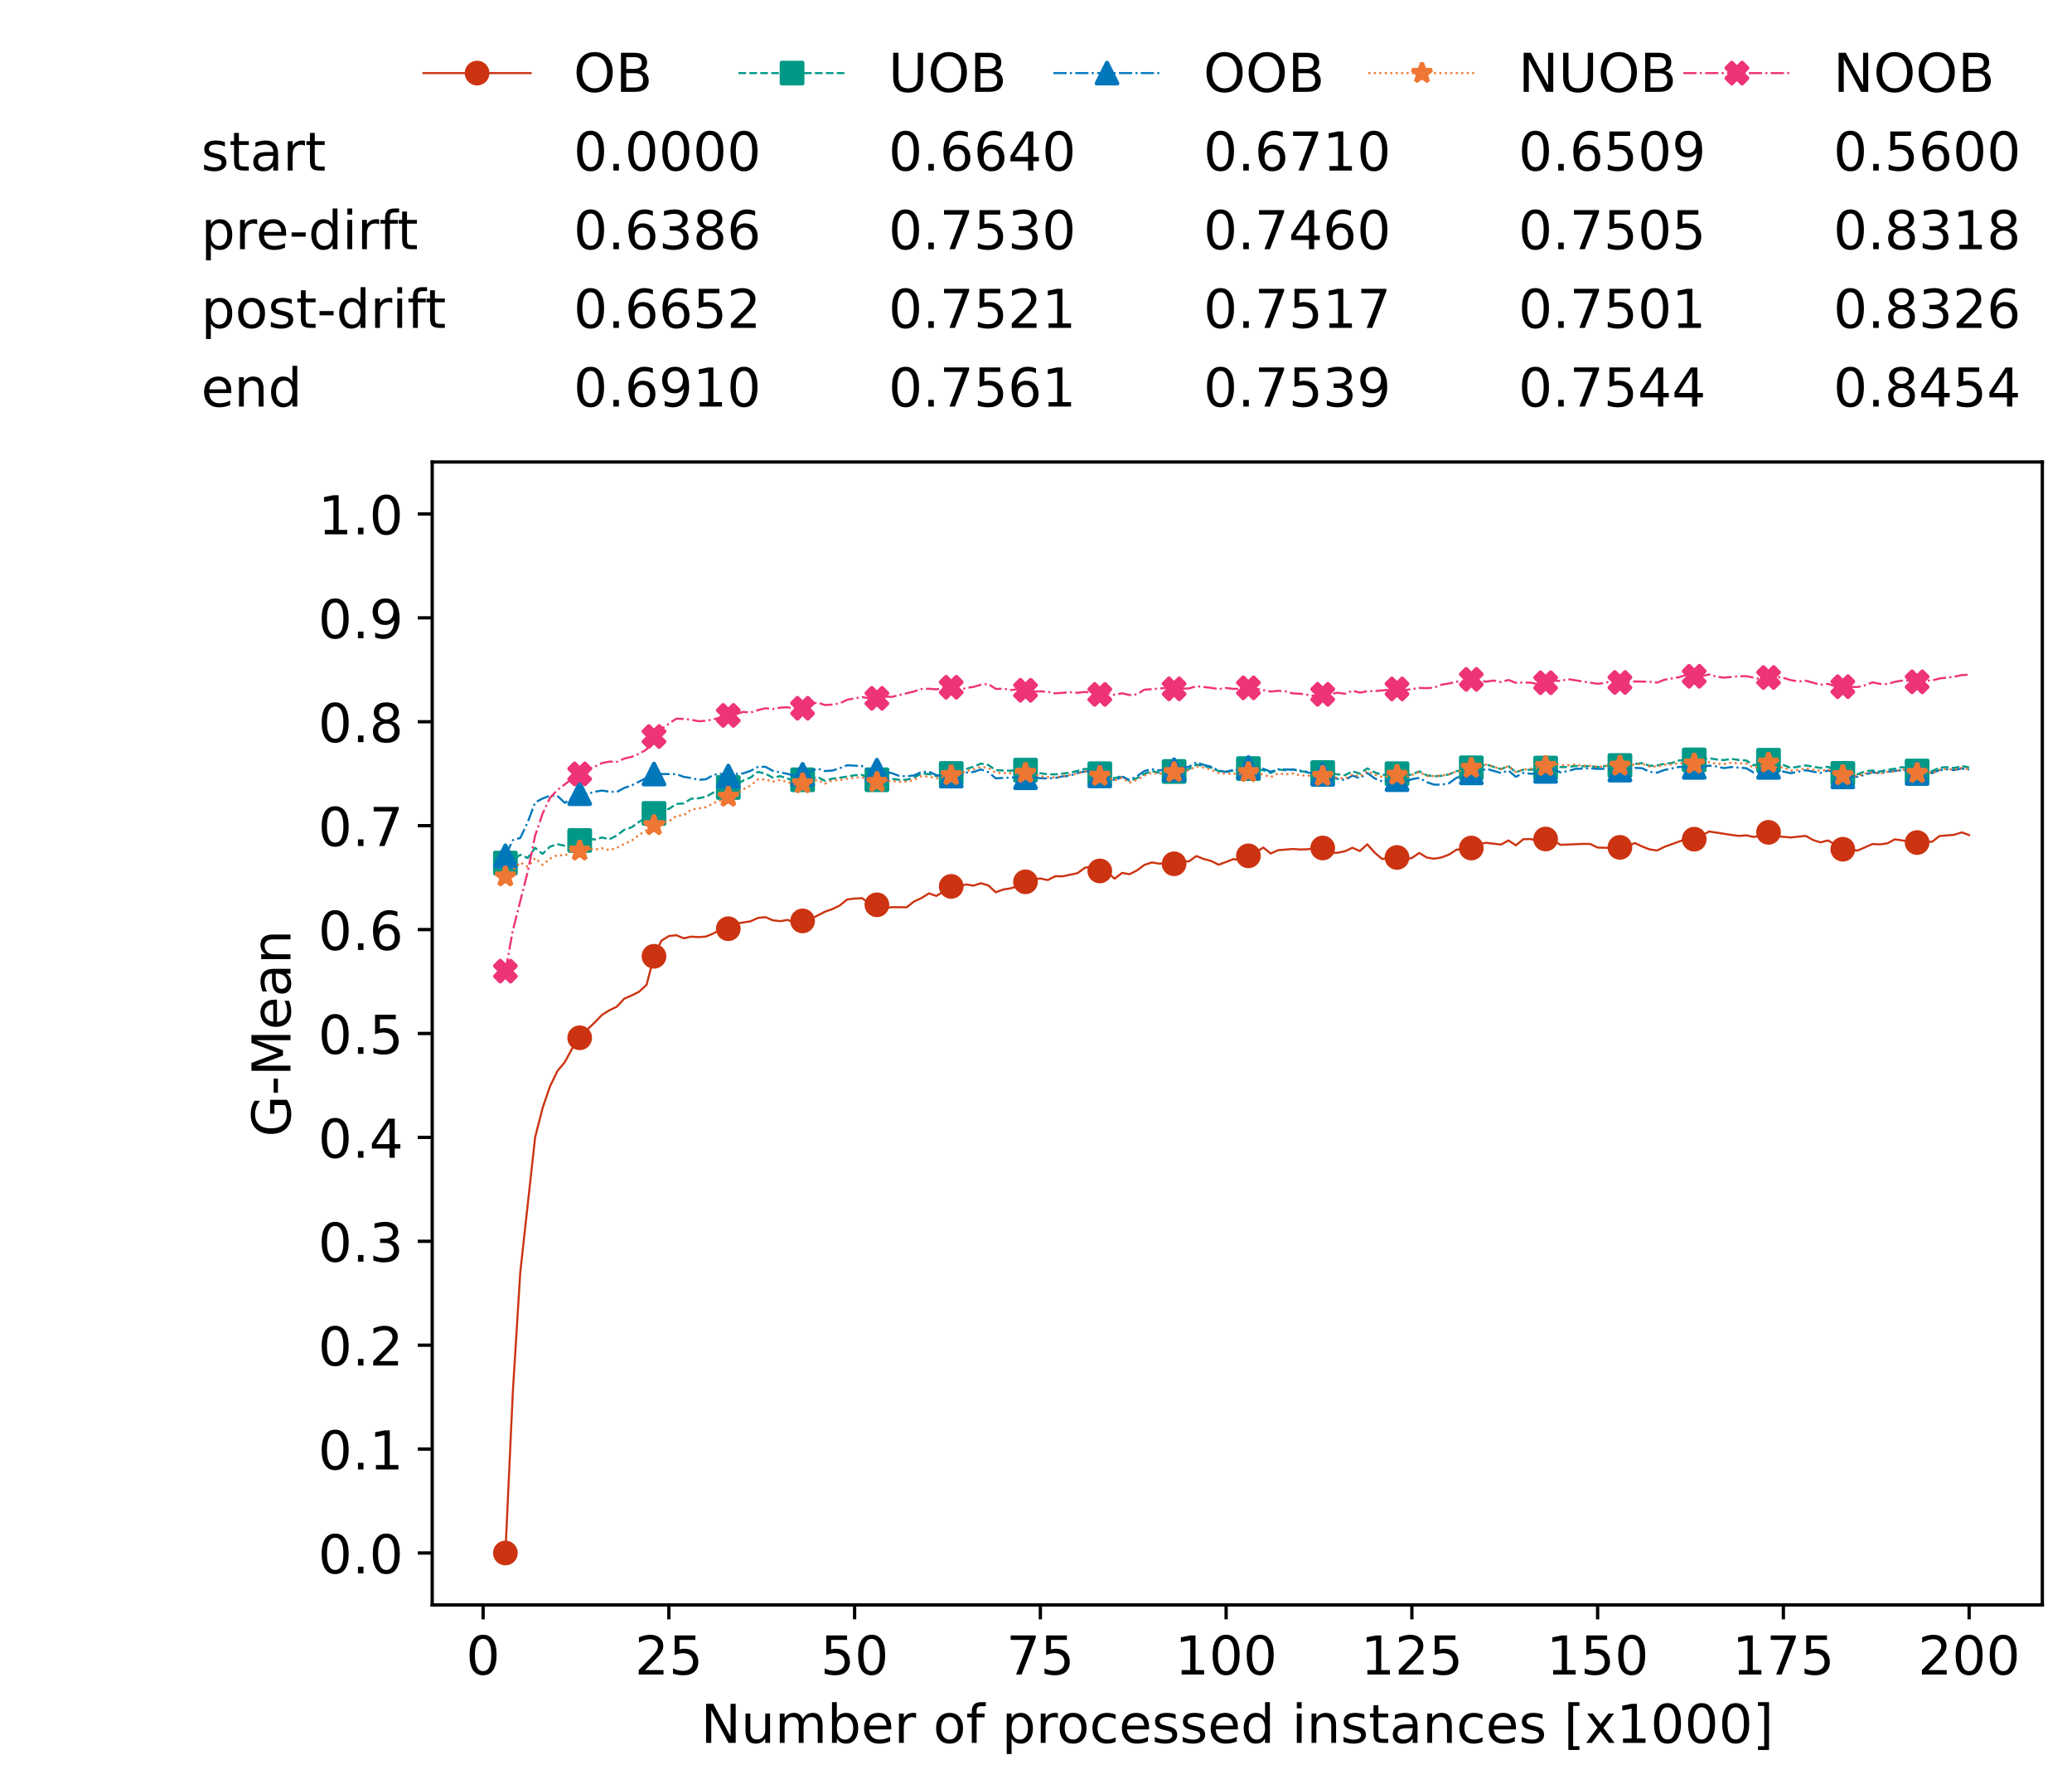 <?xml version="1.0" encoding="utf-8" standalone="no"?>
<!DOCTYPE svg PUBLIC "-//W3C//DTD SVG 1.1//EN"
  "http://www.w3.org/Graphics/SVG/1.1/DTD/svg11.dtd">
<!-- Created with matplotlib (https://matplotlib.org/) -->
<svg height="432.615pt" version="1.1" viewBox="0 0 502.65 432.615" width="502.65pt" xmlns="http://www.w3.org/2000/svg" xmlns:xlink="http://www.w3.org/1999/xlink">
 <defs>
  <style type="text/css">*{stroke-linecap:butt;stroke-linejoin:round;}</style>
 </defs>
 <g id="figure_1">
  <g id="patch_1">
   <path d="M 0 432.615 
L 502.65 432.615 
L 502.65 0 
L 0 0 
z
" style="fill:#ffffff;"/>
  </g>
  <g id="axes_1">
   <g id="patch_2">
    <path d="M 104.85 389.252 
L 495.45 389.252 
L 495.45 112.052 
L 104.85 112.052 
z
" style="fill:#ffffff;"/>
   </g>
   <g id="matplotlib.axis_1">
    <g id="xtick_1">
     <g id="line2d_1">
      <defs>
       <path d="M 0 0 
L 0 3.5 
" id="me58af8ca07" style="stroke:#000000;stroke-width:0.8;"/>
      </defs>
      <g>
       <use style="stroke:#000000;stroke-width:0.8;" x="117.197" xlink:href="#me58af8ca07" y="389.252"/>
      </g>
     </g>
     <g id="text_1">
      <!-- 0 -->
      <g transform="translate(113.061 406.13)scale(0.13 -0.13)">
       <defs>
        <path d="M 31.781 66.406 
Q 24.172 66.406 20.328 58.906 
Q 16.5 51.422 16.5 36.375 
Q 16.5 21.391 20.328 13.891 
Q 24.172 6.391 31.781 6.391 
Q 39.453 6.391 43.281 13.891 
Q 47.125 21.391 47.125 36.375 
Q 47.125 51.422 43.281 58.906 
Q 39.453 66.406 31.781 66.406 
z
M 31.781 74.219 
Q 44.047 74.219 50.516 64.516 
Q 56.984 54.828 56.984 36.375 
Q 56.984 17.969 50.516 8.266 
Q 44.047 -1.422 31.781 -1.422 
Q 19.531 -1.422 13.062 8.266 
Q 6.594 17.969 6.594 36.375 
Q 6.594 54.828 13.062 64.516 
Q 19.531 74.219 31.781 74.219 
z
" id="DejaVuSans-48"/>
       </defs>
       <use xlink:href="#DejaVuSans-48"/>
      </g>
     </g>
    </g>
    <g id="xtick_2">
     <g id="line2d_2">
      <g>
       <use style="stroke:#000000;stroke-width:0.8;" x="162.259" xlink:href="#me58af8ca07" y="389.252"/>
      </g>
     </g>
     <g id="text_2">
      <!-- 25 -->
      <g transform="translate(153.988 406.13)scale(0.13 -0.13)">
       <defs>
        <path d="M 19.188 8.297 
L 53.609 8.297 
L 53.609 0 
L 7.328 0 
L 7.328 8.297 
Q 12.938 14.109 22.625 23.891 
Q 32.328 33.688 34.812 36.531 
Q 39.547 41.844 41.422 45.531 
Q 43.312 49.219 43.312 52.781 
Q 43.312 58.594 39.234 62.25 
Q 35.156 65.922 28.609 65.922 
Q 23.969 65.922 18.812 64.312 
Q 13.672 62.703 7.812 59.422 
L 7.812 69.391 
Q 13.766 71.781 18.938 73 
Q 24.125 74.219 28.422 74.219 
Q 39.75 74.219 46.484 68.547 
Q 53.219 62.891 53.219 53.422 
Q 53.219 48.922 51.531 44.891 
Q 49.859 40.875 45.406 35.406 
Q 44.188 33.984 37.641 27.219 
Q 31.109 20.453 19.188 8.297 
z
" id="DejaVuSans-50"/>
        <path d="M 10.797 72.906 
L 49.516 72.906 
L 49.516 64.594 
L 19.828 64.594 
L 19.828 46.734 
Q 21.969 47.469 24.109 47.828 
Q 26.266 48.188 28.422 48.188 
Q 40.625 48.188 47.75 41.5 
Q 54.891 34.812 54.891 23.391 
Q 54.891 11.625 47.562 5.094 
Q 40.234 -1.422 26.906 -1.422 
Q 22.312 -1.422 17.547 -0.641 
Q 12.797 0.141 7.719 1.703 
L 7.719 11.625 
Q 12.109 9.234 16.797 8.062 
Q 21.484 6.891 26.703 6.891 
Q 35.156 6.891 40.078 11.328 
Q 45.016 15.766 45.016 23.391 
Q 45.016 31 40.078 35.438 
Q 35.156 39.891 26.703 39.891 
Q 22.75 39.891 18.812 39.016 
Q 14.891 38.141 10.797 36.281 
z
" id="DejaVuSans-53"/>
       </defs>
       <use xlink:href="#DejaVuSans-50"/>
       <use x="63.623" xlink:href="#DejaVuSans-53"/>
      </g>
     </g>
    </g>
    <g id="xtick_3">
     <g id="line2d_3">
      <g>
       <use style="stroke:#000000;stroke-width:0.8;" x="207.322" xlink:href="#me58af8ca07" y="389.252"/>
      </g>
     </g>
     <g id="text_3">
      <!-- 50 -->
      <g transform="translate(199.05 406.13)scale(0.13 -0.13)">
       <use xlink:href="#DejaVuSans-53"/>
       <use x="63.623" xlink:href="#DejaVuSans-48"/>
      </g>
     </g>
    </g>
    <g id="xtick_4">
     <g id="line2d_4">
      <g>
       <use style="stroke:#000000;stroke-width:0.8;" x="252.384" xlink:href="#me58af8ca07" y="389.252"/>
      </g>
     </g>
     <g id="text_4">
      <!-- 75 -->
      <g transform="translate(244.113 406.13)scale(0.13 -0.13)">
       <defs>
        <path d="M 8.203 72.906 
L 55.078 72.906 
L 55.078 68.703 
L 28.609 0 
L 18.312 0 
L 43.219 64.594 
L 8.203 64.594 
z
" id="DejaVuSans-55"/>
       </defs>
       <use xlink:href="#DejaVuSans-55"/>
       <use x="63.623" xlink:href="#DejaVuSans-53"/>
      </g>
     </g>
    </g>
    <g id="xtick_5">
     <g id="line2d_5">
      <g>
       <use style="stroke:#000000;stroke-width:0.8;" x="297.446" xlink:href="#me58af8ca07" y="389.252"/>
      </g>
     </g>
     <g id="text_5">
      <!-- 100 -->
      <g transform="translate(285.039 406.13)scale(0.13 -0.13)">
       <defs>
        <path d="M 12.406 8.297 
L 28.516 8.297 
L 28.516 63.922 
L 10.984 60.406 
L 10.984 69.391 
L 28.422 72.906 
L 38.281 72.906 
L 38.281 8.297 
L 54.391 8.297 
L 54.391 0 
L 12.406 0 
z
" id="DejaVuSans-49"/>
       </defs>
       <use xlink:href="#DejaVuSans-49"/>
       <use x="63.623" xlink:href="#DejaVuSans-48"/>
       <use x="127.246" xlink:href="#DejaVuSans-48"/>
      </g>
     </g>
    </g>
    <g id="xtick_6">
     <g id="line2d_6">
      <g>
       <use style="stroke:#000000;stroke-width:0.8;" x="342.509" xlink:href="#me58af8ca07" y="389.252"/>
      </g>
     </g>
     <g id="text_6">
      <!-- 125 -->
      <g transform="translate(330.102 406.13)scale(0.13 -0.13)">
       <use xlink:href="#DejaVuSans-49"/>
       <use x="63.623" xlink:href="#DejaVuSans-50"/>
       <use x="127.246" xlink:href="#DejaVuSans-53"/>
      </g>
     </g>
    </g>
    <g id="xtick_7">
     <g id="line2d_7">
      <g>
       <use style="stroke:#000000;stroke-width:0.8;" x="387.571" xlink:href="#me58af8ca07" y="389.252"/>
      </g>
     </g>
     <g id="text_7">
      <!-- 150 -->
      <g transform="translate(375.164 406.13)scale(0.13 -0.13)">
       <use xlink:href="#DejaVuSans-49"/>
       <use x="63.623" xlink:href="#DejaVuSans-53"/>
       <use x="127.246" xlink:href="#DejaVuSans-48"/>
      </g>
     </g>
    </g>
    <g id="xtick_8">
     <g id="line2d_8">
      <g>
       <use style="stroke:#000000;stroke-width:0.8;" x="432.633" xlink:href="#me58af8ca07" y="389.252"/>
      </g>
     </g>
     <g id="text_8">
      <!-- 175 -->
      <g transform="translate(420.226 406.13)scale(0.13 -0.13)">
       <use xlink:href="#DejaVuSans-49"/>
       <use x="63.623" xlink:href="#DejaVuSans-55"/>
       <use x="127.246" xlink:href="#DejaVuSans-53"/>
      </g>
     </g>
    </g>
    <g id="xtick_9">
     <g id="line2d_9">
      <g>
       <use style="stroke:#000000;stroke-width:0.8;" x="477.695" xlink:href="#me58af8ca07" y="389.252"/>
      </g>
     </g>
     <g id="text_9">
      <!-- 200 -->
      <g transform="translate(465.289 406.13)scale(0.13 -0.13)">
       <use xlink:href="#DejaVuSans-50"/>
       <use x="63.623" xlink:href="#DejaVuSans-48"/>
       <use x="127.246" xlink:href="#DejaVuSans-48"/>
      </g>
     </g>
    </g>
    <g id="text_10">
     <!-- Number of processed instances [x1000] -->
     <g transform="translate(170.025 422.711)scale(0.13 -0.13)">
      <defs>
       <path d="M 9.812 72.906 
L 23.094 72.906 
L 55.422 11.922 
L 55.422 72.906 
L 64.984 72.906 
L 64.984 0 
L 51.703 0 
L 19.391 60.984 
L 19.391 0 
L 9.812 0 
z
" id="DejaVuSans-78"/>
       <path d="M 8.5 21.578 
L 8.5 54.688 
L 17.484 54.688 
L 17.484 21.922 
Q 17.484 14.156 20.5 10.266 
Q 23.531 6.391 29.594 6.391 
Q 36.859 6.391 41.078 11.031 
Q 45.312 15.672 45.312 23.688 
L 45.312 54.688 
L 54.297 54.688 
L 54.297 0 
L 45.312 0 
L 45.312 8.406 
Q 42.047 3.422 37.719 1 
Q 33.406 -1.422 27.688 -1.422 
Q 18.266 -1.422 13.375 4.438 
Q 8.5 10.297 8.5 21.578 
z
M 31.109 56 
z
" id="DejaVuSans-117"/>
       <path d="M 52 44.188 
Q 55.375 50.25 60.062 53.125 
Q 64.75 56 71.094 56 
Q 79.641 56 84.281 50.016 
Q 88.922 44.047 88.922 33.016 
L 88.922 0 
L 79.891 0 
L 79.891 32.719 
Q 79.891 40.578 77.094 44.375 
Q 74.312 48.188 68.609 48.188 
Q 61.625 48.188 57.562 43.547 
Q 53.516 38.922 53.516 30.906 
L 53.516 0 
L 44.484 0 
L 44.484 32.719 
Q 44.484 40.625 41.703 44.406 
Q 38.922 48.188 33.109 48.188 
Q 26.219 48.188 22.156 43.531 
Q 18.109 38.875 18.109 30.906 
L 18.109 0 
L 9.078 0 
L 9.078 54.688 
L 18.109 54.688 
L 18.109 46.188 
Q 21.188 51.219 25.484 53.609 
Q 29.781 56 35.688 56 
Q 41.656 56 45.828 52.969 
Q 50 49.953 52 44.188 
z
" id="DejaVuSans-109"/>
       <path d="M 48.688 27.297 
Q 48.688 37.203 44.609 42.844 
Q 40.531 48.484 33.406 48.484 
Q 26.266 48.484 22.188 42.844 
Q 18.109 37.203 18.109 27.297 
Q 18.109 17.391 22.188 11.75 
Q 26.266 6.109 33.406 6.109 
Q 40.531 6.109 44.609 11.75 
Q 48.688 17.391 48.688 27.297 
z
M 18.109 46.391 
Q 20.953 51.266 25.266 53.625 
Q 29.594 56 35.594 56 
Q 45.562 56 51.781 48.094 
Q 58.016 40.188 58.016 27.297 
Q 58.016 14.406 51.781 6.484 
Q 45.562 -1.422 35.594 -1.422 
Q 29.594 -1.422 25.266 0.953 
Q 20.953 3.328 18.109 8.203 
L 18.109 0 
L 9.078 0 
L 9.078 75.984 
L 18.109 75.984 
z
" id="DejaVuSans-98"/>
       <path d="M 56.203 29.594 
L 56.203 25.203 
L 14.891 25.203 
Q 15.484 15.922 20.484 11.062 
Q 25.484 6.203 34.422 6.203 
Q 39.594 6.203 44.453 7.469 
Q 49.312 8.734 54.109 11.281 
L 54.109 2.781 
Q 49.266 0.734 44.188 -0.344 
Q 39.109 -1.422 33.891 -1.422 
Q 20.797 -1.422 13.156 6.188 
Q 5.516 13.812 5.516 26.812 
Q 5.516 40.234 12.766 48.109 
Q 20.016 56 32.328 56 
Q 43.359 56 49.781 48.891 
Q 56.203 41.797 56.203 29.594 
z
M 47.219 32.234 
Q 47.125 39.594 43.094 43.984 
Q 39.062 48.391 32.422 48.391 
Q 24.906 48.391 20.391 44.141 
Q 15.875 39.891 15.188 32.172 
z
" id="DejaVuSans-101"/>
       <path d="M 41.109 46.297 
Q 39.594 47.172 37.812 47.578 
Q 36.031 48 33.891 48 
Q 26.266 48 22.188 43.047 
Q 18.109 38.094 18.109 28.812 
L 18.109 0 
L 9.078 0 
L 9.078 54.688 
L 18.109 54.688 
L 18.109 46.188 
Q 20.953 51.172 25.484 53.578 
Q 30.031 56 36.531 56 
Q 37.453 56 38.578 55.875 
Q 39.703 55.766 41.062 55.516 
z
" id="DejaVuSans-114"/>
       <path id="DejaVuSans-32"/>
       <path d="M 30.609 48.391 
Q 23.391 48.391 19.188 42.75 
Q 14.984 37.109 14.984 27.297 
Q 14.984 17.484 19.156 11.844 
Q 23.344 6.203 30.609 6.203 
Q 37.797 6.203 41.984 11.859 
Q 46.188 17.531 46.188 27.297 
Q 46.188 37.016 41.984 42.703 
Q 37.797 48.391 30.609 48.391 
z
M 30.609 56 
Q 42.328 56 49.016 48.375 
Q 55.719 40.766 55.719 27.297 
Q 55.719 13.875 49.016 6.219 
Q 42.328 -1.422 30.609 -1.422 
Q 18.844 -1.422 12.172 6.219 
Q 5.516 13.875 5.516 27.297 
Q 5.516 40.766 12.172 48.375 
Q 18.844 56 30.609 56 
z
" id="DejaVuSans-111"/>
       <path d="M 37.109 75.984 
L 37.109 68.5 
L 28.516 68.5 
Q 23.688 68.5 21.797 66.547 
Q 19.922 64.594 19.922 59.516 
L 19.922 54.688 
L 34.719 54.688 
L 34.719 47.703 
L 19.922 47.703 
L 19.922 0 
L 10.891 0 
L 10.891 47.703 
L 2.297 47.703 
L 2.297 54.688 
L 10.891 54.688 
L 10.891 58.5 
Q 10.891 67.625 15.141 71.797 
Q 19.391 75.984 28.609 75.984 
z
" id="DejaVuSans-102"/>
       <path d="M 18.109 8.203 
L 18.109 -20.797 
L 9.078 -20.797 
L 9.078 54.688 
L 18.109 54.688 
L 18.109 46.391 
Q 20.953 51.266 25.266 53.625 
Q 29.594 56 35.594 56 
Q 45.562 56 51.781 48.094 
Q 58.016 40.188 58.016 27.297 
Q 58.016 14.406 51.781 6.484 
Q 45.562 -1.422 35.594 -1.422 
Q 29.594 -1.422 25.266 0.953 
Q 20.953 3.328 18.109 8.203 
z
M 48.688 27.297 
Q 48.688 37.203 44.609 42.844 
Q 40.531 48.484 33.406 48.484 
Q 26.266 48.484 22.188 42.844 
Q 18.109 37.203 18.109 27.297 
Q 18.109 17.391 22.188 11.75 
Q 26.266 6.109 33.406 6.109 
Q 40.531 6.109 44.609 11.75 
Q 48.688 17.391 48.688 27.297 
z
" id="DejaVuSans-112"/>
       <path d="M 48.781 52.594 
L 48.781 44.188 
Q 44.969 46.297 41.141 47.344 
Q 37.312 48.391 33.406 48.391 
Q 24.656 48.391 19.812 42.844 
Q 14.984 37.312 14.984 27.297 
Q 14.984 17.281 19.812 11.734 
Q 24.656 6.203 33.406 6.203 
Q 37.312 6.203 41.141 7.25 
Q 44.969 8.297 48.781 10.406 
L 48.781 2.094 
Q 45.016 0.344 40.984 -0.531 
Q 36.969 -1.422 32.422 -1.422 
Q 20.062 -1.422 12.781 6.344 
Q 5.516 14.109 5.516 27.297 
Q 5.516 40.672 12.859 48.328 
Q 20.219 56 33.016 56 
Q 37.156 56 41.109 55.141 
Q 45.062 54.297 48.781 52.594 
z
" id="DejaVuSans-99"/>
       <path d="M 44.281 53.078 
L 44.281 44.578 
Q 40.484 46.531 36.375 47.5 
Q 32.281 48.484 27.875 48.484 
Q 21.188 48.484 17.844 46.438 
Q 14.5 44.391 14.5 40.281 
Q 14.5 37.156 16.891 35.375 
Q 19.281 33.594 26.516 31.984 
L 29.594 31.297 
Q 39.156 29.25 43.188 25.516 
Q 47.219 21.781 47.219 15.094 
Q 47.219 7.469 41.188 3.016 
Q 35.156 -1.422 24.609 -1.422 
Q 20.219 -1.422 15.453 -0.562 
Q 10.688 0.297 5.422 2 
L 5.422 11.281 
Q 10.406 8.688 15.234 7.391 
Q 20.062 6.109 24.812 6.109 
Q 31.156 6.109 34.562 8.281 
Q 37.984 10.453 37.984 14.406 
Q 37.984 18.062 35.516 20.016 
Q 33.062 21.969 24.703 23.781 
L 21.578 24.516 
Q 13.234 26.266 9.516 29.906 
Q 5.812 33.547 5.812 39.891 
Q 5.812 47.609 11.281 51.797 
Q 16.75 56 26.812 56 
Q 31.781 56 36.172 55.266 
Q 40.578 54.547 44.281 53.078 
z
" id="DejaVuSans-115"/>
       <path d="M 45.406 46.391 
L 45.406 75.984 
L 54.391 75.984 
L 54.391 0 
L 45.406 0 
L 45.406 8.203 
Q 42.578 3.328 38.25 0.953 
Q 33.938 -1.422 27.875 -1.422 
Q 17.969 -1.422 11.734 6.484 
Q 5.516 14.406 5.516 27.297 
Q 5.516 40.188 11.734 48.094 
Q 17.969 56 27.875 56 
Q 33.938 56 38.25 53.625 
Q 42.578 51.266 45.406 46.391 
z
M 14.797 27.297 
Q 14.797 17.391 18.875 11.75 
Q 22.953 6.109 30.078 6.109 
Q 37.203 6.109 41.297 11.75 
Q 45.406 17.391 45.406 27.297 
Q 45.406 37.203 41.297 42.844 
Q 37.203 48.484 30.078 48.484 
Q 22.953 48.484 18.875 42.844 
Q 14.797 37.203 14.797 27.297 
z
" id="DejaVuSans-100"/>
       <path d="M 9.422 54.688 
L 18.406 54.688 
L 18.406 0 
L 9.422 0 
z
M 9.422 75.984 
L 18.406 75.984 
L 18.406 64.594 
L 9.422 64.594 
z
" id="DejaVuSans-105"/>
       <path d="M 54.891 33.016 
L 54.891 0 
L 45.906 0 
L 45.906 32.719 
Q 45.906 40.484 42.875 44.328 
Q 39.844 48.188 33.797 48.188 
Q 26.516 48.188 22.312 43.547 
Q 18.109 38.922 18.109 30.906 
L 18.109 0 
L 9.078 0 
L 9.078 54.688 
L 18.109 54.688 
L 18.109 46.188 
Q 21.344 51.125 25.703 53.562 
Q 30.078 56 35.797 56 
Q 45.219 56 50.047 50.172 
Q 54.891 44.344 54.891 33.016 
z
" id="DejaVuSans-110"/>
       <path d="M 18.312 70.219 
L 18.312 54.688 
L 36.812 54.688 
L 36.812 47.703 
L 18.312 47.703 
L 18.312 18.016 
Q 18.312 11.328 20.141 9.422 
Q 21.969 7.516 27.594 7.516 
L 36.812 7.516 
L 36.812 0 
L 27.594 0 
Q 17.188 0 13.234 3.875 
Q 9.281 7.766 9.281 18.016 
L 9.281 47.703 
L 2.688 47.703 
L 2.688 54.688 
L 9.281 54.688 
L 9.281 70.219 
z
" id="DejaVuSans-116"/>
       <path d="M 34.281 27.484 
Q 23.391 27.484 19.188 25 
Q 14.984 22.516 14.984 16.5 
Q 14.984 11.719 18.141 8.906 
Q 21.297 6.109 26.703 6.109 
Q 34.188 6.109 38.703 11.406 
Q 43.219 16.703 43.219 25.484 
L 43.219 27.484 
z
M 52.203 31.203 
L 52.203 0 
L 43.219 0 
L 43.219 8.297 
Q 40.141 3.328 35.547 0.953 
Q 30.953 -1.422 24.312 -1.422 
Q 15.922 -1.422 10.953 3.297 
Q 6 8.016 6 15.922 
Q 6 25.141 12.172 29.828 
Q 18.359 34.516 30.609 34.516 
L 43.219 34.516 
L 43.219 35.406 
Q 43.219 41.609 39.141 45 
Q 35.062 48.391 27.688 48.391 
Q 23 48.391 18.547 47.266 
Q 14.109 46.141 10.016 43.891 
L 10.016 52.203 
Q 14.938 54.109 19.578 55.047 
Q 24.219 56 28.609 56 
Q 40.484 56 46.344 49.844 
Q 52.203 43.703 52.203 31.203 
z
" id="DejaVuSans-97"/>
       <path d="M 8.594 75.984 
L 29.297 75.984 
L 29.297 69 
L 17.578 69 
L 17.578 -6.203 
L 29.297 -6.203 
L 29.297 -13.188 
L 8.594 -13.188 
z
" id="DejaVuSans-91"/>
       <path d="M 54.891 54.688 
L 35.109 28.078 
L 55.906 0 
L 45.312 0 
L 29.391 21.484 
L 13.484 0 
L 2.875 0 
L 24.125 28.609 
L 4.688 54.688 
L 15.281 54.688 
L 29.781 35.203 
L 44.281 54.688 
z
" id="DejaVuSans-120"/>
       <path d="M 30.422 75.984 
L 30.422 -13.188 
L 9.719 -13.188 
L 9.719 -6.203 
L 21.391 -6.203 
L 21.391 69 
L 9.719 69 
L 9.719 75.984 
z
" id="DejaVuSans-93"/>
      </defs>
      <use xlink:href="#DejaVuSans-78"/>
      <use x="74.805" xlink:href="#DejaVuSans-117"/>
      <use x="138.184" xlink:href="#DejaVuSans-109"/>
      <use x="235.596" xlink:href="#DejaVuSans-98"/>
      <use x="299.072" xlink:href="#DejaVuSans-101"/>
      <use x="360.596" xlink:href="#DejaVuSans-114"/>
      <use x="401.709" xlink:href="#DejaVuSans-32"/>
      <use x="433.496" xlink:href="#DejaVuSans-111"/>
      <use x="494.678" xlink:href="#DejaVuSans-102"/>
      <use x="529.883" xlink:href="#DejaVuSans-32"/>
      <use x="561.67" xlink:href="#DejaVuSans-112"/>
      <use x="625.146" xlink:href="#DejaVuSans-114"/>
      <use x="664.01" xlink:href="#DejaVuSans-111"/>
      <use x="725.191" xlink:href="#DejaVuSans-99"/>
      <use x="780.172" xlink:href="#DejaVuSans-101"/>
      <use x="841.695" xlink:href="#DejaVuSans-115"/>
      <use x="893.795" xlink:href="#DejaVuSans-115"/>
      <use x="945.895" xlink:href="#DejaVuSans-101"/>
      <use x="1007.418" xlink:href="#DejaVuSans-100"/>
      <use x="1070.895" xlink:href="#DejaVuSans-32"/>
      <use x="1102.682" xlink:href="#DejaVuSans-105"/>
      <use x="1130.465" xlink:href="#DejaVuSans-110"/>
      <use x="1193.844" xlink:href="#DejaVuSans-115"/>
      <use x="1245.943" xlink:href="#DejaVuSans-116"/>
      <use x="1285.152" xlink:href="#DejaVuSans-97"/>
      <use x="1346.432" xlink:href="#DejaVuSans-110"/>
      <use x="1409.811" xlink:href="#DejaVuSans-99"/>
      <use x="1464.791" xlink:href="#DejaVuSans-101"/>
      <use x="1526.314" xlink:href="#DejaVuSans-115"/>
      <use x="1578.414" xlink:href="#DejaVuSans-32"/>
      <use x="1610.201" xlink:href="#DejaVuSans-91"/>
      <use x="1649.215" xlink:href="#DejaVuSans-120"/>
      <use x="1708.395" xlink:href="#DejaVuSans-49"/>
      <use x="1772.018" xlink:href="#DejaVuSans-48"/>
      <use x="1835.641" xlink:href="#DejaVuSans-48"/>
      <use x="1899.264" xlink:href="#DejaVuSans-48"/>
      <use x="1962.887" xlink:href="#DejaVuSans-93"/>
     </g>
    </g>
   </g>
   <g id="matplotlib.axis_2">
    <g id="ytick_1">
     <g id="line2d_10">
      <defs>
       <path d="M 0 0 
L -3.5 0 
" id="m3fc8c0dd1c" style="stroke:#000000;stroke-width:0.8;"/>
      </defs>
      <g>
       <use style="stroke:#000000;stroke-width:0.8;" x="104.85" xlink:href="#m3fc8c0dd1c" y="376.652"/>
      </g>
     </g>
     <g id="text_11">
      <!-- 0.0 -->
      <g transform="translate(77.176 381.591)scale(0.13 -0.13)">
       <defs>
        <path d="M 10.688 12.406 
L 21 12.406 
L 21 0 
L 10.688 0 
z
" id="DejaVuSans-46"/>
       </defs>
       <use xlink:href="#DejaVuSans-48"/>
       <use x="63.623" xlink:href="#DejaVuSans-46"/>
       <use x="95.41" xlink:href="#DejaVuSans-48"/>
      </g>
     </g>
    </g>
    <g id="ytick_2">
     <g id="line2d_11">
      <g>
       <use style="stroke:#000000;stroke-width:0.8;" x="104.85" xlink:href="#m3fc8c0dd1c" y="351.452"/>
      </g>
     </g>
     <g id="text_12">
      <!-- 0.1 -->
      <g transform="translate(77.176 356.391)scale(0.13 -0.13)">
       <use xlink:href="#DejaVuSans-48"/>
       <use x="63.623" xlink:href="#DejaVuSans-46"/>
       <use x="95.41" xlink:href="#DejaVuSans-49"/>
      </g>
     </g>
    </g>
    <g id="ytick_3">
     <g id="line2d_12">
      <g>
       <use style="stroke:#000000;stroke-width:0.8;" x="104.85" xlink:href="#m3fc8c0dd1c" y="326.252"/>
      </g>
     </g>
     <g id="text_13">
      <!-- 0.2 -->
      <g transform="translate(77.176 331.191)scale(0.13 -0.13)">
       <use xlink:href="#DejaVuSans-48"/>
       <use x="63.623" xlink:href="#DejaVuSans-46"/>
       <use x="95.41" xlink:href="#DejaVuSans-50"/>
      </g>
     </g>
    </g>
    <g id="ytick_4">
     <g id="line2d_13">
      <g>
       <use style="stroke:#000000;stroke-width:0.8;" x="104.85" xlink:href="#m3fc8c0dd1c" y="301.052"/>
      </g>
     </g>
     <g id="text_14">
      <!-- 0.3 -->
      <g transform="translate(77.176 305.991)scale(0.13 -0.13)">
       <defs>
        <path d="M 40.578 39.312 
Q 47.656 37.797 51.625 33 
Q 55.609 28.219 55.609 21.188 
Q 55.609 10.406 48.188 4.484 
Q 40.766 -1.422 27.094 -1.422 
Q 22.516 -1.422 17.656 -0.516 
Q 12.797 0.391 7.625 2.203 
L 7.625 11.719 
Q 11.719 9.328 16.594 8.109 
Q 21.484 6.891 26.812 6.891 
Q 36.078 6.891 40.938 10.547 
Q 45.797 14.203 45.797 21.188 
Q 45.797 27.641 41.281 31.266 
Q 36.766 34.906 28.719 34.906 
L 20.219 34.906 
L 20.219 43.016 
L 29.109 43.016 
Q 36.375 43.016 40.234 45.922 
Q 44.094 48.828 44.094 54.297 
Q 44.094 59.906 40.109 62.906 
Q 36.141 65.922 28.719 65.922 
Q 24.656 65.922 20.016 65.031 
Q 15.375 64.156 9.812 62.312 
L 9.812 71.094 
Q 15.438 72.656 20.344 73.438 
Q 25.25 74.219 29.594 74.219 
Q 40.828 74.219 47.359 69.109 
Q 53.906 64.016 53.906 55.328 
Q 53.906 49.266 50.438 45.094 
Q 46.969 40.922 40.578 39.312 
z
" id="DejaVuSans-51"/>
       </defs>
       <use xlink:href="#DejaVuSans-48"/>
       <use x="63.623" xlink:href="#DejaVuSans-46"/>
       <use x="95.41" xlink:href="#DejaVuSans-51"/>
      </g>
     </g>
    </g>
    <g id="ytick_5">
     <g id="line2d_14">
      <g>
       <use style="stroke:#000000;stroke-width:0.8;" x="104.85" xlink:href="#m3fc8c0dd1c" y="275.852"/>
      </g>
     </g>
     <g id="text_15">
      <!-- 0.4 -->
      <g transform="translate(77.176 280.791)scale(0.13 -0.13)">
       <defs>
        <path d="M 37.797 64.312 
L 12.891 25.391 
L 37.797 25.391 
z
M 35.203 72.906 
L 47.609 72.906 
L 47.609 25.391 
L 58.016 25.391 
L 58.016 17.188 
L 47.609 17.188 
L 47.609 0 
L 37.797 0 
L 37.797 17.188 
L 4.891 17.188 
L 4.891 26.703 
z
" id="DejaVuSans-52"/>
       </defs>
       <use xlink:href="#DejaVuSans-48"/>
       <use x="63.623" xlink:href="#DejaVuSans-46"/>
       <use x="95.41" xlink:href="#DejaVuSans-52"/>
      </g>
     </g>
    </g>
    <g id="ytick_6">
     <g id="line2d_15">
      <g>
       <use style="stroke:#000000;stroke-width:0.8;" x="104.85" xlink:href="#m3fc8c0dd1c" y="250.652"/>
      </g>
     </g>
     <g id="text_16">
      <!-- 0.5 -->
      <g transform="translate(77.176 255.591)scale(0.13 -0.13)">
       <use xlink:href="#DejaVuSans-48"/>
       <use x="63.623" xlink:href="#DejaVuSans-46"/>
       <use x="95.41" xlink:href="#DejaVuSans-53"/>
      </g>
     </g>
    </g>
    <g id="ytick_7">
     <g id="line2d_16">
      <g>
       <use style="stroke:#000000;stroke-width:0.8;" x="104.85" xlink:href="#m3fc8c0dd1c" y="225.452"/>
      </g>
     </g>
     <g id="text_17">
      <!-- 0.6 -->
      <g transform="translate(77.176 230.391)scale(0.13 -0.13)">
       <defs>
        <path d="M 33.016 40.375 
Q 26.375 40.375 22.484 35.828 
Q 18.609 31.297 18.609 23.391 
Q 18.609 15.531 22.484 10.953 
Q 26.375 6.391 33.016 6.391 
Q 39.656 6.391 43.531 10.953 
Q 47.406 15.531 47.406 23.391 
Q 47.406 31.297 43.531 35.828 
Q 39.656 40.375 33.016 40.375 
z
M 52.594 71.297 
L 52.594 62.312 
Q 48.875 64.062 45.094 64.984 
Q 41.312 65.922 37.594 65.922 
Q 27.828 65.922 22.672 59.328 
Q 17.531 52.734 16.797 39.406 
Q 19.672 43.656 24.016 45.922 
Q 28.375 48.188 33.594 48.188 
Q 44.578 48.188 50.953 41.516 
Q 57.328 34.859 57.328 23.391 
Q 57.328 12.156 50.688 5.359 
Q 44.047 -1.422 33.016 -1.422 
Q 20.359 -1.422 13.672 8.266 
Q 6.984 17.969 6.984 36.375 
Q 6.984 53.656 15.188 63.938 
Q 23.391 74.219 37.203 74.219 
Q 40.922 74.219 44.703 73.484 
Q 48.484 72.75 52.594 71.297 
z
" id="DejaVuSans-54"/>
       </defs>
       <use xlink:href="#DejaVuSans-48"/>
       <use x="63.623" xlink:href="#DejaVuSans-46"/>
       <use x="95.41" xlink:href="#DejaVuSans-54"/>
      </g>
     </g>
    </g>
    <g id="ytick_8">
     <g id="line2d_17">
      <g>
       <use style="stroke:#000000;stroke-width:0.8;" x="104.85" xlink:href="#m3fc8c0dd1c" y="200.252"/>
      </g>
     </g>
     <g id="text_18">
      <!-- 0.7 -->
      <g transform="translate(77.176 205.191)scale(0.13 -0.13)">
       <use xlink:href="#DejaVuSans-48"/>
       <use x="63.623" xlink:href="#DejaVuSans-46"/>
       <use x="95.41" xlink:href="#DejaVuSans-55"/>
      </g>
     </g>
    </g>
    <g id="ytick_9">
     <g id="line2d_18">
      <g>
       <use style="stroke:#000000;stroke-width:0.8;" x="104.85" xlink:href="#m3fc8c0dd1c" y="175.052"/>
      </g>
     </g>
     <g id="text_19">
      <!-- 0.8 -->
      <g transform="translate(77.176 179.991)scale(0.13 -0.13)">
       <defs>
        <path d="M 31.781 34.625 
Q 24.75 34.625 20.719 30.859 
Q 16.703 27.094 16.703 20.516 
Q 16.703 13.922 20.719 10.156 
Q 24.75 6.391 31.781 6.391 
Q 38.812 6.391 42.859 10.172 
Q 46.922 13.969 46.922 20.516 
Q 46.922 27.094 42.891 30.859 
Q 38.875 34.625 31.781 34.625 
z
M 21.922 38.812 
Q 15.578 40.375 12.031 44.719 
Q 8.5 49.078 8.5 55.328 
Q 8.5 64.062 14.719 69.141 
Q 20.953 74.219 31.781 74.219 
Q 42.672 74.219 48.875 69.141 
Q 55.078 64.062 55.078 55.328 
Q 55.078 49.078 51.531 44.719 
Q 48 40.375 41.703 38.812 
Q 48.828 37.156 52.797 32.312 
Q 56.781 27.484 56.781 20.516 
Q 56.781 9.906 50.312 4.234 
Q 43.844 -1.422 31.781 -1.422 
Q 19.734 -1.422 13.25 4.234 
Q 6.781 9.906 6.781 20.516 
Q 6.781 27.484 10.781 32.312 
Q 14.797 37.156 21.922 38.812 
z
M 18.312 54.391 
Q 18.312 48.734 21.844 45.562 
Q 25.391 42.391 31.781 42.391 
Q 38.141 42.391 41.719 45.562 
Q 45.312 48.734 45.312 54.391 
Q 45.312 60.062 41.719 63.234 
Q 38.141 66.406 31.781 66.406 
Q 25.391 66.406 21.844 63.234 
Q 18.312 60.062 18.312 54.391 
z
" id="DejaVuSans-56"/>
       </defs>
       <use xlink:href="#DejaVuSans-48"/>
       <use x="63.623" xlink:href="#DejaVuSans-46"/>
       <use x="95.41" xlink:href="#DejaVuSans-56"/>
      </g>
     </g>
    </g>
    <g id="ytick_10">
     <g id="line2d_19">
      <g>
       <use style="stroke:#000000;stroke-width:0.8;" x="104.85" xlink:href="#m3fc8c0dd1c" y="149.852"/>
      </g>
     </g>
     <g id="text_20">
      <!-- 0.9 -->
      <g transform="translate(77.176 154.791)scale(0.13 -0.13)">
       <defs>
        <path d="M 10.984 1.516 
L 10.984 10.5 
Q 14.703 8.734 18.5 7.812 
Q 22.312 6.891 25.984 6.891 
Q 35.75 6.891 40.891 13.453 
Q 46.047 20.016 46.781 33.406 
Q 43.953 29.203 39.594 26.953 
Q 35.25 24.703 29.984 24.703 
Q 19.047 24.703 12.672 31.312 
Q 6.297 37.938 6.297 49.422 
Q 6.297 60.641 12.938 67.422 
Q 19.578 74.219 30.609 74.219 
Q 43.266 74.219 49.922 64.516 
Q 56.594 54.828 56.594 36.375 
Q 56.594 19.141 48.406 8.859 
Q 40.234 -1.422 26.422 -1.422 
Q 22.703 -1.422 18.891 -0.688 
Q 15.094 0.047 10.984 1.516 
z
M 30.609 32.422 
Q 37.25 32.422 41.125 36.953 
Q 45.016 41.5 45.016 49.422 
Q 45.016 57.281 41.125 61.844 
Q 37.25 66.406 30.609 66.406 
Q 23.969 66.406 20.094 61.844 
Q 16.219 57.281 16.219 49.422 
Q 16.219 41.5 20.094 36.953 
Q 23.969 32.422 30.609 32.422 
z
" id="DejaVuSans-57"/>
       </defs>
       <use xlink:href="#DejaVuSans-48"/>
       <use x="63.623" xlink:href="#DejaVuSans-46"/>
       <use x="95.41" xlink:href="#DejaVuSans-57"/>
      </g>
     </g>
    </g>
    <g id="ytick_11">
     <g id="line2d_20">
      <g>
       <use style="stroke:#000000;stroke-width:0.8;" x="104.85" xlink:href="#m3fc8c0dd1c" y="124.652"/>
      </g>
     </g>
     <g id="text_21">
      <!-- 1.0 -->
      <g transform="translate(77.176 129.591)scale(0.13 -0.13)">
       <use xlink:href="#DejaVuSans-49"/>
       <use x="63.623" xlink:href="#DejaVuSans-46"/>
       <use x="95.41" xlink:href="#DejaVuSans-48"/>
      </g>
     </g>
    </g>
    <g id="text_22">
     <!-- G-Mean -->
     <g transform="translate(70.472 275.744)rotate(-90)scale(0.13 -0.13)">
      <defs>
       <path d="M 59.516 10.406 
L 59.516 29.984 
L 43.406 29.984 
L 43.406 38.094 
L 69.281 38.094 
L 69.281 6.781 
Q 63.578 2.734 56.688 0.656 
Q 49.812 -1.422 42 -1.422 
Q 24.906 -1.422 15.25 8.562 
Q 5.609 18.562 5.609 36.375 
Q 5.609 54.25 15.25 64.234 
Q 24.906 74.219 42 74.219 
Q 49.125 74.219 55.547 72.453 
Q 61.969 70.703 67.391 67.281 
L 67.391 56.781 
Q 61.922 61.422 55.766 63.766 
Q 49.609 66.109 42.828 66.109 
Q 29.438 66.109 22.719 58.641 
Q 16.016 51.172 16.016 36.375 
Q 16.016 21.625 22.719 14.156 
Q 29.438 6.688 42.828 6.688 
Q 48.047 6.688 52.141 7.594 
Q 56.25 8.5 59.516 10.406 
z
" id="DejaVuSans-71"/>
       <path d="M 4.891 31.391 
L 31.203 31.391 
L 31.203 23.391 
L 4.891 23.391 
z
" id="DejaVuSans-45"/>
       <path d="M 9.812 72.906 
L 24.516 72.906 
L 43.109 23.297 
L 61.812 72.906 
L 76.516 72.906 
L 76.516 0 
L 66.891 0 
L 66.891 64.016 
L 48.094 14.016 
L 38.188 14.016 
L 19.391 64.016 
L 19.391 0 
L 9.812 0 
z
" id="DejaVuSans-77"/>
      </defs>
      <use xlink:href="#DejaVuSans-71"/>
      <use x="77.49" xlink:href="#DejaVuSans-45"/>
      <use x="113.574" xlink:href="#DejaVuSans-77"/>
      <use x="199.854" xlink:href="#DejaVuSans-101"/>
      <use x="261.377" xlink:href="#DejaVuSans-97"/>
      <use x="322.656" xlink:href="#DejaVuSans-110"/>
     </g>
    </g>
   </g>
   <g id="line2d_21"/>
   <g id="line2d_22"/>
   <g id="line2d_23"/>
   <g id="line2d_24"/>
   <g id="line2d_25"/>
   <g id="line2d_26">
    <path clip-path="url(#pd51371c5a4)" d="M 122.605 376.652 
L 124.407 337.625 
L 126.21 308.611 
L 129.815 275.854 
L 131.617 268.764 
L 133.419 263.495 
L 135.222 259.775 
L 137.024 257.589 
L 138.827 254.253 
L 140.629 251.697 
L 142.432 249.746 
L 144.234 248.026 
L 146.037 246.143 
L 147.839 245.019 
L 149.642 244.152 
L 151.444 242.206 
L 153.247 241.423 
L 155.049 240.519 
L 156.852 238.855 
L 158.654 231.929 
L 160.457 228.143 
L 162.259 227.021 
L 164.062 226.815 
L 165.864 227.575 
L 167.667 227.163 
L 169.469 227.281 
L 171.272 227.145 
L 173.074 226.393 
L 174.877 225.334 
L 176.679 225.244 
L 178.482 224.015 
L 182.087 223.442 
L 183.889 222.616 
L 185.692 222.444 
L 187.494 223.209 
L 189.297 223.406 
L 191.099 223.102 
L 192.902 223.892 
L 194.704 223.351 
L 196.507 222.985 
L 200.112 221.126 
L 201.914 220.492 
L 203.717 219.614 
L 205.519 218.151 
L 207.322 217.931 
L 209.124 217.841 
L 210.927 219.088 
L 212.729 219.446 
L 214.532 220.225 
L 216.334 220.022 
L 219.939 220.046 
L 221.742 218.648 
L 223.544 217.803 
L 225.347 216.68 
L 227.149 217.299 
L 228.952 216.241 
L 230.754 214.982 
L 232.557 215.065 
L 234.359 214.501 
L 236.162 214.792 
L 237.964 214.206 
L 239.767 214.743 
L 241.569 216.419 
L 243.372 215.734 
L 245.174 215.448 
L 246.976 214.928 
L 248.779 213.868 
L 250.581 213.279 
L 252.384 213.063 
L 254.186 213.453 
L 255.989 212.507 
L 257.791 212.54 
L 261.396 211.772 
L 263.199 210.455 
L 265.001 210.188 
L 266.804 211.234 
L 268.606 211.591 
L 270.409 213.111 
L 272.211 211.699 
L 274.014 212.038 
L 275.816 211.104 
L 277.619 209.767 
L 279.421 209.171 
L 281.224 209.459 
L 283.026 209.362 
L 284.829 209.501 
L 286.631 208.963 
L 288.434 208.911 
L 290.236 207.619 
L 292.039 208.341 
L 293.841 208.824 
L 295.644 209.73 
L 299.249 208.359 
L 301.051 208.618 
L 302.854 207.572 
L 304.656 206.723 
L 306.459 205.55 
L 308.261 207.006 
L 310.064 206.198 
L 313.669 205.905 
L 315.471 206.032 
L 317.274 205.97 
L 319.076 205.66 
L 320.879 205.663 
L 322.681 206.839 
L 324.484 206.83 
L 326.286 206.454 
L 328.089 205.609 
L 329.891 206.408 
L 331.694 204.778 
L 333.496 206.808 
L 335.299 208.342 
L 337.101 208.021 
L 338.904 207.961 
L 340.706 208.445 
L 342.509 208.092 
L 344.311 206.864 
L 346.114 207.978 
L 347.916 208.27 
L 349.719 207.953 
L 351.521 207.272 
L 353.324 206.084 
L 356.928 205.677 
L 358.731 204.68 
L 360.533 204.412 
L 364.138 204.835 
L 365.941 203.837 
L 367.743 205.016 
L 369.546 203.54 
L 371.348 203.497 
L 373.151 204.023 
L 374.953 203.488 
L 376.756 203.76 
L 378.558 204.905 
L 383.966 204.671 
L 385.768 204.683 
L 387.571 205.568 
L 391.176 205.656 
L 394.781 205.272 
L 396.583 204.457 
L 398.386 205.31 
L 400.188 206.006 
L 401.991 206.274 
L 403.793 205.381 
L 409.201 203.435 
L 411.003 203.53 
L 412.806 202.716 
L 414.608 201.66 
L 420.016 202.499 
L 421.818 202.74 
L 423.621 202.593 
L 425.423 202.981 
L 427.226 202.707 
L 429.028 201.871 
L 430.831 202.798 
L 434.436 203.114 
L 438.041 202.73 
L 439.843 203.735 
L 441.646 204.302 
L 443.448 203.836 
L 445.251 204.83 
L 447.053 205.968 
L 448.856 206.242 
L 450.658 206.272 
L 454.263 204.704 
L 456.066 204.797 
L 457.868 204.543 
L 459.671 203.568 
L 465.078 204.347 
L 466.881 204.033 
L 468.683 204.184 
L 470.485 202.774 
L 474.09 202.464 
L 475.893 201.88 
L 477.695 202.525 
L 477.695 202.525 
" style="fill:none;stroke:#cc3311;stroke-linecap:square;stroke-width:0.5;"/>
    <defs>
     <path d="M 0 2.5 
C 0.663 2.5 1.299 2.237 1.768 1.768 
C 2.237 1.299 2.5 0.663 2.5 0 
C 2.5 -0.663 2.237 -1.299 1.768 -1.768 
C 1.299 -2.237 0.663 -2.5 0 -2.5 
C -0.663 -2.5 -1.299 -2.237 -1.768 -1.768 
C -2.237 -1.299 -2.5 -0.663 -2.5 0 
C -2.5 0.663 -2.237 1.299 -1.768 1.768 
C -1.299 2.237 -0.663 2.5 0 2.5 
z
" id="m2cd66aa3c4" style="stroke:#cc3311;"/>
    </defs>
    <g clip-path="url(#pd51371c5a4)">
     <use style="fill:#cc3311;stroke:#cc3311;" x="122.605" xlink:href="#m2cd66aa3c4" y="376.652"/>
     <use style="fill:#cc3311;stroke:#cc3311;" x="140.629" xlink:href="#m2cd66aa3c4" y="251.697"/>
     <use style="fill:#cc3311;stroke:#cc3311;" x="158.654" xlink:href="#m2cd66aa3c4" y="231.929"/>
     <use style="fill:#cc3311;stroke:#cc3311;" x="176.679" xlink:href="#m2cd66aa3c4" y="225.244"/>
     <use style="fill:#cc3311;stroke:#cc3311;" x="194.704" xlink:href="#m2cd66aa3c4" y="223.351"/>
     <use style="fill:#cc3311;stroke:#cc3311;" x="212.729" xlink:href="#m2cd66aa3c4" y="219.446"/>
     <use style="fill:#cc3311;stroke:#cc3311;" x="230.754" xlink:href="#m2cd66aa3c4" y="214.982"/>
     <use style="fill:#cc3311;stroke:#cc3311;" x="248.779" xlink:href="#m2cd66aa3c4" y="213.868"/>
     <use style="fill:#cc3311;stroke:#cc3311;" x="266.804" xlink:href="#m2cd66aa3c4" y="211.234"/>
     <use style="fill:#cc3311;stroke:#cc3311;" x="284.829" xlink:href="#m2cd66aa3c4" y="209.501"/>
     <use style="fill:#cc3311;stroke:#cc3311;" x="302.854" xlink:href="#m2cd66aa3c4" y="207.572"/>
     <use style="fill:#cc3311;stroke:#cc3311;" x="320.879" xlink:href="#m2cd66aa3c4" y="205.663"/>
     <use style="fill:#cc3311;stroke:#cc3311;" x="338.904" xlink:href="#m2cd66aa3c4" y="207.961"/>
     <use style="fill:#cc3311;stroke:#cc3311;" x="356.928" xlink:href="#m2cd66aa3c4" y="205.677"/>
     <use style="fill:#cc3311;stroke:#cc3311;" x="374.953" xlink:href="#m2cd66aa3c4" y="203.488"/>
     <use style="fill:#cc3311;stroke:#cc3311;" x="392.978" xlink:href="#m2cd66aa3c4" y="205.517"/>
     <use style="fill:#cc3311;stroke:#cc3311;" x="411.003" xlink:href="#m2cd66aa3c4" y="203.53"/>
     <use style="fill:#cc3311;stroke:#cc3311;" x="429.028" xlink:href="#m2cd66aa3c4" y="201.871"/>
     <use style="fill:#cc3311;stroke:#cc3311;" x="447.053" xlink:href="#m2cd66aa3c4" y="205.968"/>
     <use style="fill:#cc3311;stroke:#cc3311;" x="465.078" xlink:href="#m2cd66aa3c4" y="204.347"/>
    </g>
   </g>
   <g id="line2d_27"/>
   <g id="line2d_28"/>
   <g id="line2d_29"/>
   <g id="line2d_30"/>
   <g id="line2d_31">
    <path clip-path="url(#pd51371c5a4)" d="M 122.605 209.323 
L 124.407 208.584 
L 126.21 207.315 
L 128.012 208.089 
L 129.815 205.632 
L 131.617 207.101 
L 133.419 205.344 
L 135.222 204.753 
L 137.024 205.134 
L 138.827 204.058 
L 140.629 203.848 
L 142.432 203.303 
L 144.234 203.61 
L 146.037 203.131 
L 147.839 203.558 
L 149.642 202.617 
L 151.444 201.249 
L 153.247 200.638 
L 155.049 199.32 
L 156.852 198.218 
L 160.457 196.424 
L 162.259 196.201 
L 164.062 194.98 
L 165.864 194.86 
L 167.667 193.718 
L 169.469 193.606 
L 171.272 193.246 
L 173.074 192.213 
L 178.482 190.495 
L 180.284 189.309 
L 182.087 188.571 
L 183.889 187.185 
L 185.692 187.652 
L 187.494 188.613 
L 189.297 188.229 
L 192.902 189.468 
L 194.704 189.123 
L 196.507 189.033 
L 198.309 188.426 
L 200.112 189.374 
L 201.914 188.847 
L 203.717 188.627 
L 207.322 188.035 
L 209.124 187.915 
L 210.927 188.998 
L 212.729 189.123 
L 214.532 188.807 
L 216.334 188.88 
L 218.137 189.128 
L 219.939 189.125 
L 221.742 188.562 
L 223.544 187.624 
L 225.347 187.738 
L 227.149 188.204 
L 230.754 187.584 
L 232.557 187.382 
L 234.359 186.499 
L 236.162 185.966 
L 237.964 185.197 
L 239.767 185.534 
L 241.569 186.8 
L 245.174 186.923 
L 246.976 186.719 
L 250.581 186.943 
L 252.384 187.532 
L 254.186 187.803 
L 255.989 187.804 
L 259.594 187.428 
L 263.199 186.474 
L 265.001 186.563 
L 266.804 187.657 
L 268.606 187.796 
L 270.409 188.742 
L 272.211 188.191 
L 274.014 189.447 
L 275.816 188.724 
L 277.619 187.715 
L 279.421 186.991 
L 281.224 187.415 
L 283.026 187.018 
L 286.631 187.084 
L 288.434 186.518 
L 290.236 185.455 
L 292.039 185.766 
L 293.841 186.209 
L 295.644 187.023 
L 297.446 187.123 
L 299.249 186.9 
L 301.051 187.005 
L 302.854 186.405 
L 306.459 186.816 
L 308.261 187.488 
L 310.064 186.618 
L 311.866 186.814 
L 313.669 186.589 
L 315.471 187.086 
L 320.879 187.371 
L 326.286 188.017 
L 328.089 187.049 
L 329.891 187.623 
L 331.694 186.358 
L 333.496 187.315 
L 335.299 187.94 
L 337.101 187.889 
L 338.904 187.657 
L 340.706 188.323 
L 342.509 187.806 
L 344.311 187.086 
L 346.114 188.041 
L 347.916 188.274 
L 349.719 188.157 
L 351.521 187.82 
L 353.324 187.023 
L 355.126 186.825 
L 356.928 186.221 
L 358.731 186.105 
L 360.533 185.395 
L 364.138 186.544 
L 365.941 185.808 
L 367.743 187.298 
L 369.546 186.67 
L 371.348 186.705 
L 374.953 186.286 
L 376.756 185.621 
L 378.558 186.053 
L 380.361 186.036 
L 382.163 185.773 
L 383.966 185.862 
L 385.768 185.812 
L 387.571 186.035 
L 389.373 185.818 
L 391.176 185.469 
L 392.978 185.661 
L 394.781 185.286 
L 396.583 185.286 
L 398.386 185.078 
L 400.188 185.746 
L 401.991 185.663 
L 403.793 185.216 
L 405.596 185.051 
L 407.398 184.411 
L 412.806 184.221 
L 414.608 183.878 
L 416.411 184.193 
L 418.213 184.345 
L 420.016 184.041 
L 421.818 184.337 
L 423.621 184.424 
L 425.423 185.598 
L 427.226 185.195 
L 429.028 184.379 
L 430.831 185.457 
L 432.633 185.546 
L 434.436 186.255 
L 438.041 185.636 
L 441.646 186.261 
L 443.448 185.975 
L 445.251 186.684 
L 447.053 187.579 
L 448.856 187.42 
L 450.658 187.765 
L 452.461 187.089 
L 454.263 186.855 
L 456.066 187.13 
L 457.868 186.689 
L 459.671 186.463 
L 461.473 186.043 
L 465.078 186.991 
L 466.881 186.418 
L 468.683 187.041 
L 470.485 186.187 
L 472.288 186.056 
L 474.09 186.264 
L 475.893 185.79 
L 477.695 186.109 
L 477.695 186.109 
" style="fill:none;stroke:#009988;stroke-dasharray:1.85,0.8;stroke-dashoffset:0;stroke-width:0.5;"/>
    <defs>
     <path d="M -2.5 2.5 
L 2.5 2.5 
L 2.5 -2.5 
L -2.5 -2.5 
z
" id="mad3722883f" style="stroke:#009988;stroke-linejoin:miter;"/>
    </defs>
    <g clip-path="url(#pd51371c5a4)">
     <use style="fill:#009988;stroke:#009988;stroke-linejoin:miter;" x="122.605" xlink:href="#mad3722883f" y="209.323"/>
     <use style="fill:#009988;stroke:#009988;stroke-linejoin:miter;" x="140.629" xlink:href="#mad3722883f" y="203.848"/>
     <use style="fill:#009988;stroke:#009988;stroke-linejoin:miter;" x="158.654" xlink:href="#mad3722883f" y="197.285"/>
     <use style="fill:#009988;stroke:#009988;stroke-linejoin:miter;" x="176.679" xlink:href="#mad3722883f" y="190.991"/>
     <use style="fill:#009988;stroke:#009988;stroke-linejoin:miter;" x="194.704" xlink:href="#mad3722883f" y="189.123"/>
     <use style="fill:#009988;stroke:#009988;stroke-linejoin:miter;" x="212.729" xlink:href="#mad3722883f" y="189.123"/>
     <use style="fill:#009988;stroke:#009988;stroke-linejoin:miter;" x="230.754" xlink:href="#mad3722883f" y="187.584"/>
     <use style="fill:#009988;stroke:#009988;stroke-linejoin:miter;" x="248.779" xlink:href="#mad3722883f" y="186.783"/>
     <use style="fill:#009988;stroke:#009988;stroke-linejoin:miter;" x="266.804" xlink:href="#mad3722883f" y="187.657"/>
     <use style="fill:#009988;stroke:#009988;stroke-linejoin:miter;" x="284.829" xlink:href="#mad3722883f" y="187.105"/>
     <use style="fill:#009988;stroke:#009988;stroke-linejoin:miter;" x="302.854" xlink:href="#mad3722883f" y="186.405"/>
     <use style="fill:#009988;stroke:#009988;stroke-linejoin:miter;" x="320.879" xlink:href="#mad3722883f" y="187.371"/>
     <use style="fill:#009988;stroke:#009988;stroke-linejoin:miter;" x="338.904" xlink:href="#mad3722883f" y="187.657"/>
     <use style="fill:#009988;stroke:#009988;stroke-linejoin:miter;" x="356.928" xlink:href="#mad3722883f" y="186.221"/>
     <use style="fill:#009988;stroke:#009988;stroke-linejoin:miter;" x="374.953" xlink:href="#mad3722883f" y="186.286"/>
     <use style="fill:#009988;stroke:#009988;stroke-linejoin:miter;" x="392.978" xlink:href="#mad3722883f" y="185.661"/>
     <use style="fill:#009988;stroke:#009988;stroke-linejoin:miter;" x="411.003" xlink:href="#mad3722883f" y="184.309"/>
     <use style="fill:#009988;stroke:#009988;stroke-linejoin:miter;" x="429.028" xlink:href="#mad3722883f" y="184.379"/>
     <use style="fill:#009988;stroke:#009988;stroke-linejoin:miter;" x="447.053" xlink:href="#mad3722883f" y="187.579"/>
     <use style="fill:#009988;stroke:#009988;stroke-linejoin:miter;" x="465.078" xlink:href="#mad3722883f" y="186.991"/>
    </g>
   </g>
   <g id="line2d_32"/>
   <g id="line2d_33"/>
   <g id="line2d_34"/>
   <g id="line2d_35"/>
   <g id="line2d_36">
    <path clip-path="url(#pd51371c5a4)" d="M 122.605 207.569 
L 124.407 203.783 
L 126.21 203.237 
L 128.012 199.427 
L 129.815 194.633 
L 131.617 193.677 
L 133.419 192.977 
L 135.222 193.027 
L 137.024 194.724 
L 138.827 193.487 
L 140.629 192.493 
L 142.432 192.599 
L 144.234 192.008 
L 146.037 191.742 
L 147.839 192.008 
L 149.642 192.074 
L 151.444 191.088 
L 153.247 190.485 
L 158.654 187.731 
L 164.062 187.742 
L 165.864 188.417 
L 167.667 188.698 
L 169.469 189.146 
L 171.272 188.998 
L 173.074 187.928 
L 174.877 187.675 
L 176.679 188.232 
L 178.482 187.718 
L 180.284 187.57 
L 182.087 186.951 
L 183.889 185.996 
L 185.692 185.976 
L 187.494 186.971 
L 191.099 187.699 
L 192.902 188.209 
L 194.704 187.813 
L 198.309 186.4 
L 200.112 187.006 
L 201.914 186.893 
L 203.717 186.319 
L 205.519 185.603 
L 209.124 185.795 
L 210.927 186.898 
L 212.729 186.794 
L 216.334 187.504 
L 218.137 188.18 
L 219.939 188.28 
L 221.742 188.064 
L 223.544 187.231 
L 225.347 187.177 
L 227.149 187.982 
L 228.952 188.257 
L 232.557 188.194 
L 234.359 187.374 
L 236.162 187.232 
L 237.964 186.613 
L 239.767 187.28 
L 241.569 188.771 
L 246.976 188.502 
L 248.779 188.629 
L 250.581 188.535 
L 252.384 188.747 
L 254.186 188.816 
L 255.989 188.688 
L 257.791 188.295 
L 259.594 188.16 
L 261.396 187.475 
L 263.199 187.095 
L 265.001 187.056 
L 266.804 188.182 
L 268.606 188.366 
L 270.409 189.267 
L 272.211 188.398 
L 274.014 189.158 
L 275.816 188.266 
L 277.619 187.015 
L 279.421 186.544 
L 281.224 186.852 
L 283.026 186.613 
L 284.829 186.682 
L 286.631 186.224 
L 288.434 185.965 
L 290.236 184.875 
L 292.039 185.526 
L 293.841 185.962 
L 295.644 186.894 
L 297.446 187.217 
L 299.249 186.701 
L 301.051 186.862 
L 302.854 186.133 
L 304.656 186.176 
L 306.459 186.446 
L 308.261 187.171 
L 310.064 186.578 
L 313.669 186.661 
L 315.471 186.911 
L 317.274 187.373 
L 320.879 187.808 
L 324.484 188.895 
L 326.286 189.187 
L 328.089 188.1 
L 329.891 188.739 
L 331.694 187.459 
L 333.496 188.783 
L 335.299 189.505 
L 337.101 189.212 
L 338.904 189.086 
L 340.706 189.657 
L 342.509 188.98 
L 344.311 188.665 
L 346.114 189.695 
L 347.916 190.306 
L 349.719 190.308 
L 351.521 189.963 
L 353.324 188.638 
L 355.126 188.147 
L 356.928 187.447 
L 358.731 187.299 
L 360.533 186.438 
L 364.138 187.483 
L 365.941 186.867 
L 367.743 188.41 
L 369.546 187.44 
L 371.348 187.664 
L 373.151 187.638 
L 376.756 186.557 
L 378.558 187.33 
L 380.361 187.024 
L 382.163 186.48 
L 385.768 186.34 
L 387.571 186.49 
L 391.176 186.432 
L 392.978 186.774 
L 396.583 186.228 
L 398.386 186.324 
L 400.188 187.185 
L 401.991 187.403 
L 403.793 186.744 
L 407.398 185.996 
L 409.201 186.113 
L 412.806 186.037 
L 414.608 185.692 
L 416.411 185.899 
L 418.213 186.295 
L 420.016 186.041 
L 423.621 186.315 
L 425.423 187.363 
L 427.226 187.197 
L 429.028 186.122 
L 430.831 187.001 
L 432.633 187.129 
L 434.436 187.534 
L 438.041 186.799 
L 441.646 187.479 
L 443.448 186.858 
L 445.251 187.423 
L 447.053 188.421 
L 448.856 188.23 
L 450.658 188.415 
L 454.263 187.307 
L 456.066 187.512 
L 457.868 187.185 
L 461.473 186.779 
L 463.276 187.031 
L 465.078 187.6 
L 466.881 186.962 
L 468.683 187.513 
L 470.485 186.786 
L 472.288 186.605 
L 474.09 186.779 
L 475.893 186.393 
L 477.695 186.672 
L 477.695 186.672 
" style="fill:none;stroke:#0077bb;stroke-dasharray:3.2,0.8,0.5,0.8;stroke-dashoffset:0;stroke-width:0.5;"/>
    <defs>
     <path d="M 0 -2.5 
L -2.5 2.5 
L 2.5 2.5 
z
" id="m8695007f24" style="stroke:#0077bb;stroke-linejoin:miter;"/>
    </defs>
    <g clip-path="url(#pd51371c5a4)">
     <use style="fill:#0077bb;stroke:#0077bb;stroke-linejoin:miter;" x="122.605" xlink:href="#m8695007f24" y="207.569"/>
     <use style="fill:#0077bb;stroke:#0077bb;stroke-linejoin:miter;" x="140.629" xlink:href="#m8695007f24" y="192.493"/>
     <use style="fill:#0077bb;stroke:#0077bb;stroke-linejoin:miter;" x="158.654" xlink:href="#m8695007f24" y="187.731"/>
     <use style="fill:#0077bb;stroke:#0077bb;stroke-linejoin:miter;" x="176.679" xlink:href="#m8695007f24" y="188.232"/>
     <use style="fill:#0077bb;stroke:#0077bb;stroke-linejoin:miter;" x="194.704" xlink:href="#m8695007f24" y="187.813"/>
     <use style="fill:#0077bb;stroke:#0077bb;stroke-linejoin:miter;" x="212.729" xlink:href="#m8695007f24" y="186.794"/>
     <use style="fill:#0077bb;stroke:#0077bb;stroke-linejoin:miter;" x="230.754" xlink:href="#m8695007f24" y="188.225"/>
     <use style="fill:#0077bb;stroke:#0077bb;stroke-linejoin:miter;" x="248.779" xlink:href="#m8695007f24" y="188.629"/>
     <use style="fill:#0077bb;stroke:#0077bb;stroke-linejoin:miter;" x="266.804" xlink:href="#m8695007f24" y="188.182"/>
     <use style="fill:#0077bb;stroke:#0077bb;stroke-linejoin:miter;" x="284.829" xlink:href="#m8695007f24" y="186.682"/>
     <use style="fill:#0077bb;stroke:#0077bb;stroke-linejoin:miter;" x="302.854" xlink:href="#m8695007f24" y="186.133"/>
     <use style="fill:#0077bb;stroke:#0077bb;stroke-linejoin:miter;" x="320.879" xlink:href="#m8695007f24" y="187.808"/>
     <use style="fill:#0077bb;stroke:#0077bb;stroke-linejoin:miter;" x="338.904" xlink:href="#m8695007f24" y="189.086"/>
     <use style="fill:#0077bb;stroke:#0077bb;stroke-linejoin:miter;" x="356.928" xlink:href="#m8695007f24" y="187.447"/>
     <use style="fill:#0077bb;stroke:#0077bb;stroke-linejoin:miter;" x="374.953" xlink:href="#m8695007f24" y="187.087"/>
     <use style="fill:#0077bb;stroke:#0077bb;stroke-linejoin:miter;" x="392.978" xlink:href="#m8695007f24" y="186.774"/>
     <use style="fill:#0077bb;stroke:#0077bb;stroke-linejoin:miter;" x="411.003" xlink:href="#m8695007f24" y="186.111"/>
     <use style="fill:#0077bb;stroke:#0077bb;stroke-linejoin:miter;" x="429.028" xlink:href="#m8695007f24" y="186.122"/>
     <use style="fill:#0077bb;stroke:#0077bb;stroke-linejoin:miter;" x="447.053" xlink:href="#m8695007f24" y="188.421"/>
     <use style="fill:#0077bb;stroke:#0077bb;stroke-linejoin:miter;" x="465.078" xlink:href="#m8695007f24" y="187.6"/>
    </g>
   </g>
   <g id="line2d_37"/>
   <g id="line2d_38"/>
   <g id="line2d_39"/>
   <g id="line2d_40"/>
   <g id="line2d_41">
    <path clip-path="url(#pd51371c5a4)" d="M 122.605 212.613 
L 124.407 211.161 
L 126.21 209.17 
L 128.012 210.188 
L 129.815 208.125 
L 131.617 209.756 
L 133.419 208.253 
L 135.222 207.368 
L 137.024 207.52 
L 138.827 206.344 
L 140.629 206.341 
L 142.432 205.64 
L 144.234 206.082 
L 146.037 205.732 
L 147.839 206.183 
L 149.642 205.629 
L 151.444 204.66 
L 153.247 203.876 
L 155.049 202.5 
L 158.654 200.186 
L 160.457 199.287 
L 162.259 199.26 
L 164.062 197.904 
L 165.864 197.721 
L 167.667 196.375 
L 171.272 195.781 
L 173.074 194.781 
L 174.877 194.113 
L 176.679 193.279 
L 178.482 192.777 
L 180.284 191.436 
L 182.087 190.508 
L 183.889 188.999 
L 185.692 189.043 
L 187.494 189.554 
L 189.297 189.155 
L 192.902 190.276 
L 196.507 189.896 
L 198.309 189.109 
L 200.112 190.063 
L 201.914 189.28 
L 203.717 189.191 
L 207.322 188.606 
L 209.124 188.502 
L 210.927 189.551 
L 212.729 189.712 
L 214.532 189.414 
L 216.334 189.413 
L 218.137 189.6 
L 219.939 189.56 
L 221.742 189.137 
L 223.544 188.244 
L 225.347 188.361 
L 227.149 188.717 
L 230.754 188.054 
L 232.557 187.84 
L 234.359 187.021 
L 236.162 186.58 
L 237.964 185.975 
L 239.767 186.245 
L 241.569 187.458 
L 245.174 187.535 
L 246.976 187.429 
L 250.581 187.666 
L 252.384 188.307 
L 254.186 188.485 
L 255.989 188.534 
L 261.396 187.618 
L 263.199 187.052 
L 265.001 187.165 
L 266.804 188.213 
L 268.606 188.391 
L 270.409 189.278 
L 272.211 188.624 
L 274.014 189.865 
L 275.816 189.126 
L 277.619 188.115 
L 279.421 187.379 
L 281.224 187.739 
L 283.026 187.243 
L 286.631 187.307 
L 288.434 186.777 
L 290.236 185.856 
L 292.039 186.188 
L 293.841 186.681 
L 295.644 187.507 
L 297.446 187.624 
L 299.249 187.618 
L 301.051 187.783 
L 302.854 187.319 
L 306.459 187.846 
L 308.261 188.491 
L 310.064 187.565 
L 311.866 187.806 
L 313.669 187.576 
L 315.471 188.073 
L 317.274 188.08 
L 319.076 188.243 
L 320.879 188.247 
L 326.286 188.838 
L 328.089 187.832 
L 329.891 188.324 
L 331.694 187.041 
L 333.496 187.871 
L 335.299 188.434 
L 337.101 188.291 
L 338.904 187.981 
L 340.706 188.56 
L 342.509 187.966 
L 344.311 187.217 
L 346.114 188.209 
L 347.916 188.218 
L 349.719 188.101 
L 351.521 187.8 
L 353.324 187.086 
L 355.126 186.915 
L 356.928 186.272 
L 358.731 186.11 
L 360.533 185.385 
L 364.138 186.55 
L 365.941 185.803 
L 367.743 187.254 
L 369.546 186.643 
L 373.151 186.214 
L 374.953 185.83 
L 376.756 185.139 
L 378.558 185.576 
L 380.361 185.581 
L 382.163 185.404 
L 383.966 185.704 
L 385.768 185.751 
L 387.571 186.007 
L 389.373 185.833 
L 391.176 185.437 
L 392.978 185.746 
L 394.781 185.438 
L 396.583 185.491 
L 398.386 185.212 
L 400.188 185.921 
L 401.991 185.884 
L 403.793 185.483 
L 405.596 185.397 
L 407.398 185.062 
L 409.201 185.092 
L 411.003 185.242 
L 412.806 185.176 
L 414.608 184.873 
L 416.411 185.24 
L 418.213 185.306 
L 420.016 184.957 
L 421.818 185.145 
L 423.621 185.123 
L 425.423 186.24 
L 427.226 185.836 
L 429.028 185.009 
L 430.831 186.071 
L 432.633 186.129 
L 434.436 186.919 
L 436.238 186.725 
L 438.041 186.371 
L 441.646 186.969 
L 443.448 186.624 
L 445.251 187.275 
L 447.053 188.045 
L 448.856 187.904 
L 450.658 188.235 
L 452.461 187.567 
L 454.263 187.35 
L 456.066 187.641 
L 457.868 187.212 
L 459.671 187.055 
L 461.473 186.618 
L 463.276 186.986 
L 465.078 187.518 
L 466.881 186.958 
L 468.683 187.551 
L 470.485 186.718 
L 472.288 186.466 
L 474.09 186.698 
L 475.893 186.247 
L 477.695 186.554 
L 477.695 186.554 
" style="fill:none;stroke:#ee7733;stroke-dasharray:0.5,0.825;stroke-dashoffset:0;stroke-width:0.5;"/>
    <defs>
     <path d="M 0 -2.5 
L -0.561 -0.773 
L -2.378 -0.773 
L -0.908 0.295 
L -1.469 2.023 
L -0 0.955 
L 1.469 2.023 
L 0.908 0.295 
L 2.378 -0.773 
L 0.561 -0.773 
z
" id="m29b06c87b4" style="stroke:#ee7733;stroke-linejoin:bevel;"/>
    </defs>
    <g clip-path="url(#pd51371c5a4)">
     <use style="fill:#ee7733;stroke:#ee7733;stroke-linejoin:bevel;" x="122.605" xlink:href="#m29b06c87b4" y="212.613"/>
     <use style="fill:#ee7733;stroke:#ee7733;stroke-linejoin:bevel;" x="140.629" xlink:href="#m29b06c87b4" y="206.341"/>
     <use style="fill:#ee7733;stroke:#ee7733;stroke-linejoin:bevel;" x="158.654" xlink:href="#m29b06c87b4" y="200.186"/>
     <use style="fill:#ee7733;stroke:#ee7733;stroke-linejoin:bevel;" x="176.679" xlink:href="#m29b06c87b4" y="193.279"/>
     <use style="fill:#ee7733;stroke:#ee7733;stroke-linejoin:bevel;" x="194.704" xlink:href="#m29b06c87b4" y="190.03"/>
     <use style="fill:#ee7733;stroke:#ee7733;stroke-linejoin:bevel;" x="212.729" xlink:href="#m29b06c87b4" y="189.712"/>
     <use style="fill:#ee7733;stroke:#ee7733;stroke-linejoin:bevel;" x="230.754" xlink:href="#m29b06c87b4" y="188.054"/>
     <use style="fill:#ee7733;stroke:#ee7733;stroke-linejoin:bevel;" x="248.779" xlink:href="#m29b06c87b4" y="187.506"/>
     <use style="fill:#ee7733;stroke:#ee7733;stroke-linejoin:bevel;" x="266.804" xlink:href="#m29b06c87b4" y="188.213"/>
     <use style="fill:#ee7733;stroke:#ee7733;stroke-linejoin:bevel;" x="284.829" xlink:href="#m29b06c87b4" y="187.319"/>
     <use style="fill:#ee7733;stroke:#ee7733;stroke-linejoin:bevel;" x="302.854" xlink:href="#m29b06c87b4" y="187.319"/>
     <use style="fill:#ee7733;stroke:#ee7733;stroke-linejoin:bevel;" x="320.879" xlink:href="#m29b06c87b4" y="188.247"/>
     <use style="fill:#ee7733;stroke:#ee7733;stroke-linejoin:bevel;" x="338.904" xlink:href="#m29b06c87b4" y="187.981"/>
     <use style="fill:#ee7733;stroke:#ee7733;stroke-linejoin:bevel;" x="356.928" xlink:href="#m29b06c87b4" y="186.272"/>
     <use style="fill:#ee7733;stroke:#ee7733;stroke-linejoin:bevel;" x="374.953" xlink:href="#m29b06c87b4" y="185.83"/>
     <use style="fill:#ee7733;stroke:#ee7733;stroke-linejoin:bevel;" x="392.978" xlink:href="#m29b06c87b4" y="185.746"/>
     <use style="fill:#ee7733;stroke:#ee7733;stroke-linejoin:bevel;" x="411.003" xlink:href="#m29b06c87b4" y="185.242"/>
     <use style="fill:#ee7733;stroke:#ee7733;stroke-linejoin:bevel;" x="429.028" xlink:href="#m29b06c87b4" y="185.009"/>
     <use style="fill:#ee7733;stroke:#ee7733;stroke-linejoin:bevel;" x="447.053" xlink:href="#m29b06c87b4" y="188.045"/>
     <use style="fill:#ee7733;stroke:#ee7733;stroke-linejoin:bevel;" x="465.078" xlink:href="#m29b06c87b4" y="187.518"/>
    </g>
   </g>
   <g id="line2d_42"/>
   <g id="line2d_43"/>
   <g id="line2d_44"/>
   <g id="line2d_45"/>
   <g id="line2d_46">
    <path clip-path="url(#pd51371c5a4)" d="M 122.605 235.528 
L 124.407 225.687 
L 128.012 211.477 
L 129.815 202.699 
L 131.617 197.348 
L 133.419 193.523 
L 135.222 191.606 
L 138.827 188.828 
L 142.432 186.67 
L 144.234 185.967 
L 146.037 185.061 
L 147.839 184.716 
L 149.642 184.78 
L 151.444 183.985 
L 153.247 183.541 
L 155.049 182.82 
L 156.852 181.769 
L 158.654 178.632 
L 160.457 176.791 
L 164.062 174.291 
L 165.864 174.362 
L 167.667 174.551 
L 169.469 174.932 
L 171.272 174.813 
L 173.074 174.472 
L 176.679 173.511 
L 178.482 173.216 
L 180.284 172.66 
L 182.087 172.817 
L 183.889 172.228 
L 185.692 171.772 
L 187.494 171.954 
L 189.297 171.628 
L 191.099 171.525 
L 192.902 172.007 
L 194.704 171.775 
L 196.507 170.843 
L 198.309 170.381 
L 200.112 170.997 
L 201.914 170.884 
L 203.717 170.595 
L 205.519 169.714 
L 209.124 169.059 
L 210.927 169.387 
L 212.729 169.378 
L 214.532 168.956 
L 216.334 169.023 
L 221.742 167.705 
L 223.544 167.1 
L 225.347 167.048 
L 227.149 167.195 
L 228.952 166.846 
L 230.754 166.685 
L 232.557 167.43 
L 234.359 166.864 
L 236.162 166.593 
L 237.964 166.08 
L 239.767 165.881 
L 241.569 167.091 
L 243.372 167.029 
L 245.174 167.352 
L 246.976 167.167 
L 250.581 167.712 
L 252.384 167.679 
L 254.186 167.795 
L 255.989 168.163 
L 259.594 167.895 
L 261.396 168.037 
L 263.199 167.815 
L 265.001 168.002 
L 266.804 168.421 
L 268.606 168.088 
L 270.409 168.531 
L 272.211 168.144 
L 274.014 168.56 
L 275.816 168.405 
L 277.619 167.276 
L 283.026 166.847 
L 284.829 167.066 
L 288.434 166.972 
L 290.236 166.43 
L 293.841 166.823 
L 295.644 167.134 
L 297.446 166.844 
L 299.249 167.084 
L 301.051 167.028 
L 302.854 166.829 
L 304.656 167.012 
L 308.261 167.729 
L 310.064 167.551 
L 311.866 167.671 
L 313.669 168.176 
L 315.471 168.259 
L 319.076 168.806 
L 320.879 168.398 
L 322.681 168.318 
L 324.484 168.016 
L 326.286 168.265 
L 328.089 167.478 
L 329.891 168.005 
L 331.694 167.622 
L 333.496 167.619 
L 337.101 167.286 
L 338.904 167.09 
L 340.706 167.391 
L 344.311 166.846 
L 346.114 166.896 
L 347.916 166.787 
L 349.719 166.059 
L 351.521 165.772 
L 353.324 165.338 
L 355.126 165.241 
L 356.928 164.778 
L 360.533 165.324 
L 362.336 165.05 
L 364.138 165.44 
L 365.941 164.915 
L 367.743 165.617 
L 369.546 165.536 
L 371.348 165.571 
L 373.151 165.941 
L 374.953 165.589 
L 376.756 165.039 
L 378.558 165.162 
L 380.361 164.708 
L 387.571 165.843 
L 389.373 165.6 
L 391.176 165.146 
L 392.978 165.52 
L 394.781 165.501 
L 396.583 165.272 
L 400.188 165.349 
L 401.991 165.567 
L 403.793 164.86 
L 407.398 164.235 
L 409.201 163.644 
L 411.003 164.023 
L 412.806 163.982 
L 414.608 163.59 
L 416.411 164.129 
L 418.213 164.338 
L 421.818 164.022 
L 423.621 163.985 
L 427.226 164.731 
L 429.028 164.314 
L 430.831 164.162 
L 432.633 164.4 
L 434.436 164.955 
L 436.238 165.267 
L 438.041 165.086 
L 441.646 166.08 
L 443.448 165.86 
L 445.251 166.471 
L 450.658 166.638 
L 452.461 166.218 
L 454.263 165.489 
L 456.066 165.859 
L 457.868 165.939 
L 459.671 165.359 
L 461.473 165.077 
L 463.276 165.068 
L 465.078 165.369 
L 466.881 165.025 
L 468.683 165.065 
L 470.485 164.558 
L 474.09 164.13 
L 475.893 163.735 
L 477.695 163.623 
L 477.695 163.623 
" style="fill:none;stroke:#ee3377;stroke-dasharray:3.2,0.8,0.5,0.8;stroke-dashoffset:0;stroke-width:0.5;"/>
    <defs>
     <path d="M -1.25 2.5 
L 0 1.25 
L 1.25 2.5 
L 2.5 1.25 
L 1.25 0 
L 2.5 -1.25 
L 1.25 -2.5 
L 0 -1.25 
L -1.25 -2.5 
L -2.5 -1.25 
L -1.25 0 
L -2.5 1.25 
z
" id="m8dd263f109" style="stroke:#ee3377;stroke-linejoin:miter;"/>
    </defs>
    <g clip-path="url(#pd51371c5a4)">
     <use style="fill:#ee3377;stroke:#ee3377;stroke-linejoin:miter;" x="122.605" xlink:href="#m8dd263f109" y="235.528"/>
     <use style="fill:#ee3377;stroke:#ee3377;stroke-linejoin:miter;" x="140.629" xlink:href="#m8dd263f109" y="187.694"/>
     <use style="fill:#ee3377;stroke:#ee3377;stroke-linejoin:miter;" x="158.654" xlink:href="#m8dd263f109" y="178.632"/>
     <use style="fill:#ee3377;stroke:#ee3377;stroke-linejoin:miter;" x="176.679" xlink:href="#m8dd263f109" y="173.511"/>
     <use style="fill:#ee3377;stroke:#ee3377;stroke-linejoin:miter;" x="194.704" xlink:href="#m8dd263f109" y="171.775"/>
     <use style="fill:#ee3377;stroke:#ee3377;stroke-linejoin:miter;" x="212.729" xlink:href="#m8dd263f109" y="169.378"/>
     <use style="fill:#ee3377;stroke:#ee3377;stroke-linejoin:miter;" x="230.754" xlink:href="#m8dd263f109" y="166.685"/>
     <use style="fill:#ee3377;stroke:#ee3377;stroke-linejoin:miter;" x="248.779" xlink:href="#m8dd263f109" y="167.419"/>
     <use style="fill:#ee3377;stroke:#ee3377;stroke-linejoin:miter;" x="266.804" xlink:href="#m8dd263f109" y="168.421"/>
     <use style="fill:#ee3377;stroke:#ee3377;stroke-linejoin:miter;" x="284.829" xlink:href="#m8dd263f109" y="167.066"/>
     <use style="fill:#ee3377;stroke:#ee3377;stroke-linejoin:miter;" x="302.854" xlink:href="#m8dd263f109" y="166.829"/>
     <use style="fill:#ee3377;stroke:#ee3377;stroke-linejoin:miter;" x="320.879" xlink:href="#m8dd263f109" y="168.398"/>
     <use style="fill:#ee3377;stroke:#ee3377;stroke-linejoin:miter;" x="338.904" xlink:href="#m8dd263f109" y="167.09"/>
     <use style="fill:#ee3377;stroke:#ee3377;stroke-linejoin:miter;" x="356.928" xlink:href="#m8dd263f109" y="164.778"/>
     <use style="fill:#ee3377;stroke:#ee3377;stroke-linejoin:miter;" x="374.953" xlink:href="#m8dd263f109" y="165.589"/>
     <use style="fill:#ee3377;stroke:#ee3377;stroke-linejoin:miter;" x="392.978" xlink:href="#m8dd263f109" y="165.52"/>
     <use style="fill:#ee3377;stroke:#ee3377;stroke-linejoin:miter;" x="411.003" xlink:href="#m8dd263f109" y="164.023"/>
     <use style="fill:#ee3377;stroke:#ee3377;stroke-linejoin:miter;" x="429.028" xlink:href="#m8dd263f109" y="164.314"/>
     <use style="fill:#ee3377;stroke:#ee3377;stroke-linejoin:miter;" x="447.053" xlink:href="#m8dd263f109" y="166.545"/>
     <use style="fill:#ee3377;stroke:#ee3377;stroke-linejoin:miter;" x="465.078" xlink:href="#m8dd263f109" y="165.369"/>
    </g>
   </g>
   <g id="line2d_47"/>
   <g id="line2d_48"/>
   <g id="line2d_49"/>
   <g id="line2d_50"/>
   <g id="patch_3">
    <path d="M 104.85 389.252 
L 104.85 112.052 
" style="fill:none;stroke:#000000;stroke-linecap:square;stroke-linejoin:miter;stroke-width:0.8;"/>
   </g>
   <g id="patch_4">
    <path d="M 495.45 389.252 
L 495.45 112.052 
" style="fill:none;stroke:#000000;stroke-linecap:square;stroke-linejoin:miter;stroke-width:0.8;"/>
   </g>
   <g id="patch_5">
    <path d="M 104.85 389.252 
L 495.45 389.252 
" style="fill:none;stroke:#000000;stroke-linecap:square;stroke-linejoin:miter;stroke-width:0.8;"/>
   </g>
   <g id="patch_6">
    <path d="M 104.85 112.052 
L 495.45 112.052 
" style="fill:none;stroke:#000000;stroke-linecap:square;stroke-linejoin:miter;stroke-width:0.8;"/>
   </g>
   <g id="legend_1">
    <g id="line2d_51"/>
    <g id="line2d_52"/>
    <g id="text_23">
     <!--   -->
     <g transform="translate(48.8 22.278)scale(0.13 -0.13)">
      <use xlink:href="#DejaVuSans-32"/>
     </g>
    </g>
    <g id="line2d_53"/>
    <g id="line2d_54"/>
    <g id="text_24">
     <!-- start -->
     <g transform="translate(48.8 41.36)scale(0.13 -0.13)">
      <use xlink:href="#DejaVuSans-115"/>
      <use x="52.1" xlink:href="#DejaVuSans-116"/>
      <use x="91.309" xlink:href="#DejaVuSans-97"/>
      <use x="152.588" xlink:href="#DejaVuSans-114"/>
      <use x="193.701" xlink:href="#DejaVuSans-116"/>
     </g>
    </g>
    <g id="line2d_55"/>
    <g id="line2d_56"/>
    <g id="text_25">
     <!-- pre-dirft -->
     <g transform="translate(48.8 60.441)scale(0.13 -0.13)">
      <use xlink:href="#DejaVuSans-112"/>
      <use x="63.477" xlink:href="#DejaVuSans-114"/>
      <use x="102.34" xlink:href="#DejaVuSans-101"/>
      <use x="163.863" xlink:href="#DejaVuSans-45"/>
      <use x="199.947" xlink:href="#DejaVuSans-100"/>
      <use x="263.424" xlink:href="#DejaVuSans-105"/>
      <use x="291.207" xlink:href="#DejaVuSans-114"/>
      <use x="332.32" xlink:href="#DejaVuSans-102"/>
      <use x="365.775" xlink:href="#DejaVuSans-116"/>
     </g>
    </g>
    <g id="line2d_57"/>
    <g id="line2d_58"/>
    <g id="text_26">
     <!-- post-drift -->
     <g transform="translate(48.8 79.523)scale(0.13 -0.13)">
      <use xlink:href="#DejaVuSans-112"/>
      <use x="63.477" xlink:href="#DejaVuSans-111"/>
      <use x="124.658" xlink:href="#DejaVuSans-115"/>
      <use x="176.758" xlink:href="#DejaVuSans-116"/>
      <use x="215.967" xlink:href="#DejaVuSans-45"/>
      <use x="252.051" xlink:href="#DejaVuSans-100"/>
      <use x="315.527" xlink:href="#DejaVuSans-114"/>
      <use x="356.641" xlink:href="#DejaVuSans-105"/>
      <use x="384.424" xlink:href="#DejaVuSans-102"/>
      <use x="417.879" xlink:href="#DejaVuSans-116"/>
     </g>
    </g>
    <g id="line2d_59"/>
    <g id="line2d_60"/>
    <g id="text_27">
     <!-- end -->
     <g transform="translate(48.8 98.604)scale(0.13 -0.13)">
      <use xlink:href="#DejaVuSans-101"/>
      <use x="61.523" xlink:href="#DejaVuSans-110"/>
      <use x="124.902" xlink:href="#DejaVuSans-100"/>
     </g>
    </g>
    <g id="line2d_61">
     <path d="M 102.738 17.728 
L 128.738 17.728 
" style="fill:none;stroke:#cc3311;stroke-linecap:square;stroke-width:0.5;"/>
    </g>
    <g id="line2d_62">
     <g>
      <use style="fill:#cc3311;stroke:#cc3311;" x="115.738" xlink:href="#m2cd66aa3c4" y="17.728"/>
     </g>
    </g>
    <g id="text_28">
     <!-- OB -->
     <g transform="translate(139.138 22.278)scale(0.13 -0.13)">
      <defs>
       <path d="M 39.406 66.219 
Q 28.656 66.219 22.328 58.203 
Q 16.016 50.203 16.016 36.375 
Q 16.016 22.609 22.328 14.594 
Q 28.656 6.594 39.406 6.594 
Q 50.141 6.594 56.422 14.594 
Q 62.703 22.609 62.703 36.375 
Q 62.703 50.203 56.422 58.203 
Q 50.141 66.219 39.406 66.219 
z
M 39.406 74.219 
Q 54.734 74.219 63.906 63.938 
Q 73.094 53.656 73.094 36.375 
Q 73.094 19.141 63.906 8.859 
Q 54.734 -1.422 39.406 -1.422 
Q 24.031 -1.422 14.812 8.828 
Q 5.609 19.094 5.609 36.375 
Q 5.609 53.656 14.812 63.938 
Q 24.031 74.219 39.406 74.219 
z
" id="DejaVuSans-79"/>
       <path d="M 19.672 34.812 
L 19.672 8.109 
L 35.5 8.109 
Q 43.453 8.109 47.281 11.406 
Q 51.125 14.703 51.125 21.484 
Q 51.125 28.328 47.281 31.562 
Q 43.453 34.812 35.5 34.812 
z
M 19.672 64.797 
L 19.672 42.828 
L 34.281 42.828 
Q 41.5 42.828 45.031 45.531 
Q 48.578 48.25 48.578 53.812 
Q 48.578 59.328 45.031 62.062 
Q 41.5 64.797 34.281 64.797 
z
M 9.812 72.906 
L 35.016 72.906 
Q 46.297 72.906 52.391 68.219 
Q 58.5 63.531 58.5 54.891 
Q 58.5 48.188 55.375 44.234 
Q 52.25 40.281 46.188 39.312 
Q 53.469 37.75 57.5 32.781 
Q 61.531 27.828 61.531 20.406 
Q 61.531 10.641 54.891 5.312 
Q 48.25 0 35.984 0 
L 9.812 0 
z
" id="DejaVuSans-66"/>
      </defs>
      <use xlink:href="#DejaVuSans-79"/>
      <use x="78.711" xlink:href="#DejaVuSans-66"/>
     </g>
    </g>
    <g id="line2d_63"/>
    <g id="line2d_64"/>
    <g id="text_29">
     <!-- 0.0000 -->
     <g transform="translate(139.138 41.36)scale(0.13 -0.13)">
      <use xlink:href="#DejaVuSans-48"/>
      <use x="63.623" xlink:href="#DejaVuSans-46"/>
      <use x="95.41" xlink:href="#DejaVuSans-48"/>
      <use x="159.033" xlink:href="#DejaVuSans-48"/>
      <use x="222.656" xlink:href="#DejaVuSans-48"/>
      <use x="286.279" xlink:href="#DejaVuSans-48"/>
     </g>
    </g>
    <g id="line2d_65"/>
    <g id="line2d_66"/>
    <g id="text_30">
     <!-- 0.6386 -->
     <g transform="translate(139.138 60.441)scale(0.13 -0.13)">
      <use xlink:href="#DejaVuSans-48"/>
      <use x="63.623" xlink:href="#DejaVuSans-46"/>
      <use x="95.41" xlink:href="#DejaVuSans-54"/>
      <use x="159.033" xlink:href="#DejaVuSans-51"/>
      <use x="222.656" xlink:href="#DejaVuSans-56"/>
      <use x="286.279" xlink:href="#DejaVuSans-54"/>
     </g>
    </g>
    <g id="line2d_67"/>
    <g id="line2d_68"/>
    <g id="text_31">
     <!-- 0.6652 -->
     <g transform="translate(139.138 79.523)scale(0.13 -0.13)">
      <use xlink:href="#DejaVuSans-48"/>
      <use x="63.623" xlink:href="#DejaVuSans-46"/>
      <use x="95.41" xlink:href="#DejaVuSans-54"/>
      <use x="159.033" xlink:href="#DejaVuSans-54"/>
      <use x="222.656" xlink:href="#DejaVuSans-53"/>
      <use x="286.279" xlink:href="#DejaVuSans-50"/>
     </g>
    </g>
    <g id="line2d_69"/>
    <g id="line2d_70"/>
    <g id="text_32">
     <!-- 0.6910 -->
     <g transform="translate(139.138 98.604)scale(0.13 -0.13)">
      <use xlink:href="#DejaVuSans-48"/>
      <use x="63.623" xlink:href="#DejaVuSans-46"/>
      <use x="95.41" xlink:href="#DejaVuSans-54"/>
      <use x="159.033" xlink:href="#DejaVuSans-57"/>
      <use x="222.656" xlink:href="#DejaVuSans-49"/>
      <use x="286.279" xlink:href="#DejaVuSans-48"/>
     </g>
    </g>
    <g id="line2d_71">
     <path d="M 179.144 17.728 
L 205.144 17.728 
" style="fill:none;stroke:#009988;stroke-dasharray:1.85,0.8;stroke-dashoffset:0;stroke-width:0.5;"/>
    </g>
    <g id="line2d_72">
     <g>
      <use style="fill:#009988;stroke:#009988;stroke-linejoin:miter;" x="192.144" xlink:href="#mad3722883f" y="17.728"/>
     </g>
    </g>
    <g id="text_33">
     <!-- UOB -->
     <g transform="translate(215.544 22.278)scale(0.13 -0.13)">
      <defs>
       <path d="M 8.688 72.906 
L 18.609 72.906 
L 18.609 28.609 
Q 18.609 16.891 22.844 11.734 
Q 27.094 6.594 36.625 6.594 
Q 46.094 6.594 50.344 11.734 
Q 54.594 16.891 54.594 28.609 
L 54.594 72.906 
L 64.5 72.906 
L 64.5 27.391 
Q 64.5 13.141 57.438 5.859 
Q 50.391 -1.422 36.625 -1.422 
Q 22.797 -1.422 15.734 5.859 
Q 8.688 13.141 8.688 27.391 
z
" id="DejaVuSans-85"/>
      </defs>
      <use xlink:href="#DejaVuSans-85"/>
      <use x="73.193" xlink:href="#DejaVuSans-79"/>
      <use x="151.904" xlink:href="#DejaVuSans-66"/>
     </g>
    </g>
    <g id="line2d_73"/>
    <g id="line2d_74"/>
    <g id="text_34">
     <!-- 0.6640 -->
     <g transform="translate(215.544 41.36)scale(0.13 -0.13)">
      <use xlink:href="#DejaVuSans-48"/>
      <use x="63.623" xlink:href="#DejaVuSans-46"/>
      <use x="95.41" xlink:href="#DejaVuSans-54"/>
      <use x="159.033" xlink:href="#DejaVuSans-54"/>
      <use x="222.656" xlink:href="#DejaVuSans-52"/>
      <use x="286.279" xlink:href="#DejaVuSans-48"/>
     </g>
    </g>
    <g id="line2d_75"/>
    <g id="line2d_76"/>
    <g id="text_35">
     <!-- 0.7530 -->
     <g transform="translate(215.544 60.441)scale(0.13 -0.13)">
      <use xlink:href="#DejaVuSans-48"/>
      <use x="63.623" xlink:href="#DejaVuSans-46"/>
      <use x="95.41" xlink:href="#DejaVuSans-55"/>
      <use x="159.033" xlink:href="#DejaVuSans-53"/>
      <use x="222.656" xlink:href="#DejaVuSans-51"/>
      <use x="286.279" xlink:href="#DejaVuSans-48"/>
     </g>
    </g>
    <g id="line2d_77"/>
    <g id="line2d_78"/>
    <g id="text_36">
     <!-- 0.7521 -->
     <g transform="translate(215.544 79.523)scale(0.13 -0.13)">
      <use xlink:href="#DejaVuSans-48"/>
      <use x="63.623" xlink:href="#DejaVuSans-46"/>
      <use x="95.41" xlink:href="#DejaVuSans-55"/>
      <use x="159.033" xlink:href="#DejaVuSans-53"/>
      <use x="222.656" xlink:href="#DejaVuSans-50"/>
      <use x="286.279" xlink:href="#DejaVuSans-49"/>
     </g>
    </g>
    <g id="line2d_79"/>
    <g id="line2d_80"/>
    <g id="text_37">
     <!-- 0.7561 -->
     <g transform="translate(215.544 98.604)scale(0.13 -0.13)">
      <use xlink:href="#DejaVuSans-48"/>
      <use x="63.623" xlink:href="#DejaVuSans-46"/>
      <use x="95.41" xlink:href="#DejaVuSans-55"/>
      <use x="159.033" xlink:href="#DejaVuSans-53"/>
      <use x="222.656" xlink:href="#DejaVuSans-54"/>
      <use x="286.279" xlink:href="#DejaVuSans-49"/>
     </g>
    </g>
    <g id="line2d_81">
     <path d="M 255.55 17.728 
L 281.55 17.728 
" style="fill:none;stroke:#0077bb;stroke-dasharray:3.2,0.8,0.5,0.8;stroke-dashoffset:0;stroke-width:0.5;"/>
    </g>
    <g id="line2d_82">
     <g>
      <use style="fill:#0077bb;stroke:#0077bb;stroke-linejoin:miter;" x="268.55" xlink:href="#m8695007f24" y="17.728"/>
     </g>
    </g>
    <g id="text_38">
     <!-- OOB -->
     <g transform="translate(291.95 22.278)scale(0.13 -0.13)">
      <use xlink:href="#DejaVuSans-79"/>
      <use x="78.711" xlink:href="#DejaVuSans-79"/>
      <use x="157.422" xlink:href="#DejaVuSans-66"/>
     </g>
    </g>
    <g id="line2d_83"/>
    <g id="line2d_84"/>
    <g id="text_39">
     <!-- 0.6710 -->
     <g transform="translate(291.95 41.36)scale(0.13 -0.13)">
      <use xlink:href="#DejaVuSans-48"/>
      <use x="63.623" xlink:href="#DejaVuSans-46"/>
      <use x="95.41" xlink:href="#DejaVuSans-54"/>
      <use x="159.033" xlink:href="#DejaVuSans-55"/>
      <use x="222.656" xlink:href="#DejaVuSans-49"/>
      <use x="286.279" xlink:href="#DejaVuSans-48"/>
     </g>
    </g>
    <g id="line2d_85"/>
    <g id="line2d_86"/>
    <g id="text_40">
     <!-- 0.7460 -->
     <g transform="translate(291.95 60.441)scale(0.13 -0.13)">
      <use xlink:href="#DejaVuSans-48"/>
      <use x="63.623" xlink:href="#DejaVuSans-46"/>
      <use x="95.41" xlink:href="#DejaVuSans-55"/>
      <use x="159.033" xlink:href="#DejaVuSans-52"/>
      <use x="222.656" xlink:href="#DejaVuSans-54"/>
      <use x="286.279" xlink:href="#DejaVuSans-48"/>
     </g>
    </g>
    <g id="line2d_87"/>
    <g id="line2d_88"/>
    <g id="text_41">
     <!-- 0.7517 -->
     <g transform="translate(291.95 79.523)scale(0.13 -0.13)">
      <use xlink:href="#DejaVuSans-48"/>
      <use x="63.623" xlink:href="#DejaVuSans-46"/>
      <use x="95.41" xlink:href="#DejaVuSans-55"/>
      <use x="159.033" xlink:href="#DejaVuSans-53"/>
      <use x="222.656" xlink:href="#DejaVuSans-49"/>
      <use x="286.279" xlink:href="#DejaVuSans-55"/>
     </g>
    </g>
    <g id="line2d_89"/>
    <g id="line2d_90"/>
    <g id="text_42">
     <!-- 0.7539 -->
     <g transform="translate(291.95 98.604)scale(0.13 -0.13)">
      <use xlink:href="#DejaVuSans-48"/>
      <use x="63.623" xlink:href="#DejaVuSans-46"/>
      <use x="95.41" xlink:href="#DejaVuSans-55"/>
      <use x="159.033" xlink:href="#DejaVuSans-53"/>
      <use x="222.656" xlink:href="#DejaVuSans-51"/>
      <use x="286.279" xlink:href="#DejaVuSans-57"/>
     </g>
    </g>
    <g id="line2d_91">
     <path d="M 331.956 17.728 
L 357.956 17.728 
" style="fill:none;stroke:#ee7733;stroke-dasharray:0.5,0.825;stroke-dashoffset:0;stroke-width:0.5;"/>
    </g>
    <g id="line2d_92">
     <g>
      <use style="fill:#ee7733;stroke:#ee7733;stroke-linejoin:bevel;" x="344.956" xlink:href="#m29b06c87b4" y="17.728"/>
     </g>
    </g>
    <g id="text_43">
     <!-- NUOB -->
     <g transform="translate(368.356 22.278)scale(0.13 -0.13)">
      <use xlink:href="#DejaVuSans-78"/>
      <use x="74.805" xlink:href="#DejaVuSans-85"/>
      <use x="147.998" xlink:href="#DejaVuSans-79"/>
      <use x="226.709" xlink:href="#DejaVuSans-66"/>
     </g>
    </g>
    <g id="line2d_93"/>
    <g id="line2d_94"/>
    <g id="text_44">
     <!-- 0.6509 -->
     <g transform="translate(368.356 41.36)scale(0.13 -0.13)">
      <use xlink:href="#DejaVuSans-48"/>
      <use x="63.623" xlink:href="#DejaVuSans-46"/>
      <use x="95.41" xlink:href="#DejaVuSans-54"/>
      <use x="159.033" xlink:href="#DejaVuSans-53"/>
      <use x="222.656" xlink:href="#DejaVuSans-48"/>
      <use x="286.279" xlink:href="#DejaVuSans-57"/>
     </g>
    </g>
    <g id="line2d_95"/>
    <g id="line2d_96"/>
    <g id="text_45">
     <!-- 0.7505 -->
     <g transform="translate(368.356 60.441)scale(0.13 -0.13)">
      <use xlink:href="#DejaVuSans-48"/>
      <use x="63.623" xlink:href="#DejaVuSans-46"/>
      <use x="95.41" xlink:href="#DejaVuSans-55"/>
      <use x="159.033" xlink:href="#DejaVuSans-53"/>
      <use x="222.656" xlink:href="#DejaVuSans-48"/>
      <use x="286.279" xlink:href="#DejaVuSans-53"/>
     </g>
    </g>
    <g id="line2d_97"/>
    <g id="line2d_98"/>
    <g id="text_46">
     <!-- 0.7501 -->
     <g transform="translate(368.356 79.523)scale(0.13 -0.13)">
      <use xlink:href="#DejaVuSans-48"/>
      <use x="63.623" xlink:href="#DejaVuSans-46"/>
      <use x="95.41" xlink:href="#DejaVuSans-55"/>
      <use x="159.033" xlink:href="#DejaVuSans-53"/>
      <use x="222.656" xlink:href="#DejaVuSans-48"/>
      <use x="286.279" xlink:href="#DejaVuSans-49"/>
     </g>
    </g>
    <g id="line2d_99"/>
    <g id="line2d_100"/>
    <g id="text_47">
     <!-- 0.7544 -->
     <g transform="translate(368.356 98.604)scale(0.13 -0.13)">
      <use xlink:href="#DejaVuSans-48"/>
      <use x="63.623" xlink:href="#DejaVuSans-46"/>
      <use x="95.41" xlink:href="#DejaVuSans-55"/>
      <use x="159.033" xlink:href="#DejaVuSans-53"/>
      <use x="222.656" xlink:href="#DejaVuSans-52"/>
      <use x="286.279" xlink:href="#DejaVuSans-52"/>
     </g>
    </g>
    <g id="line2d_101">
     <path d="M 408.362 17.728 
L 434.362 17.728 
" style="fill:none;stroke:#ee3377;stroke-dasharray:3.2,0.8,0.5,0.8;stroke-dashoffset:0;stroke-width:0.5;"/>
    </g>
    <g id="line2d_102">
     <g>
      <use style="fill:#ee3377;stroke:#ee3377;stroke-linejoin:miter;" x="421.362" xlink:href="#m8dd263f109" y="17.728"/>
     </g>
    </g>
    <g id="text_48">
     <!-- NOOB -->
     <g transform="translate(444.762 22.278)scale(0.13 -0.13)">
      <use xlink:href="#DejaVuSans-78"/>
      <use x="74.805" xlink:href="#DejaVuSans-79"/>
      <use x="153.516" xlink:href="#DejaVuSans-79"/>
      <use x="232.227" xlink:href="#DejaVuSans-66"/>
     </g>
    </g>
    <g id="line2d_103"/>
    <g id="line2d_104"/>
    <g id="text_49">
     <!-- 0.5600 -->
     <g transform="translate(444.762 41.36)scale(0.13 -0.13)">
      <use xlink:href="#DejaVuSans-48"/>
      <use x="63.623" xlink:href="#DejaVuSans-46"/>
      <use x="95.41" xlink:href="#DejaVuSans-53"/>
      <use x="159.033" xlink:href="#DejaVuSans-54"/>
      <use x="222.656" xlink:href="#DejaVuSans-48"/>
      <use x="286.279" xlink:href="#DejaVuSans-48"/>
     </g>
    </g>
    <g id="line2d_105"/>
    <g id="line2d_106"/>
    <g id="text_50">
     <!-- 0.8318 -->
     <g transform="translate(444.762 60.441)scale(0.13 -0.13)">
      <use xlink:href="#DejaVuSans-48"/>
      <use x="63.623" xlink:href="#DejaVuSans-46"/>
      <use x="95.41" xlink:href="#DejaVuSans-56"/>
      <use x="159.033" xlink:href="#DejaVuSans-51"/>
      <use x="222.656" xlink:href="#DejaVuSans-49"/>
      <use x="286.279" xlink:href="#DejaVuSans-56"/>
     </g>
    </g>
    <g id="line2d_107"/>
    <g id="line2d_108"/>
    <g id="text_51">
     <!-- 0.8326 -->
     <g transform="translate(444.762 79.523)scale(0.13 -0.13)">
      <use xlink:href="#DejaVuSans-48"/>
      <use x="63.623" xlink:href="#DejaVuSans-46"/>
      <use x="95.41" xlink:href="#DejaVuSans-56"/>
      <use x="159.033" xlink:href="#DejaVuSans-51"/>
      <use x="222.656" xlink:href="#DejaVuSans-50"/>
      <use x="286.279" xlink:href="#DejaVuSans-54"/>
     </g>
    </g>
    <g id="line2d_109"/>
    <g id="line2d_110"/>
    <g id="text_52">
     <!-- 0.8454 -->
     <g transform="translate(444.762 98.604)scale(0.13 -0.13)">
      <use xlink:href="#DejaVuSans-48"/>
      <use x="63.623" xlink:href="#DejaVuSans-46"/>
      <use x="95.41" xlink:href="#DejaVuSans-56"/>
      <use x="159.033" xlink:href="#DejaVuSans-52"/>
      <use x="222.656" xlink:href="#DejaVuSans-53"/>
      <use x="286.279" xlink:href="#DejaVuSans-52"/>
     </g>
    </g>
   </g>
  </g>
 </g>
 <defs>
  <clipPath id="pd51371c5a4">
   <rect height="277.2" width="390.6" x="104.85" y="112.052"/>
  </clipPath>
 </defs>
</svg>
